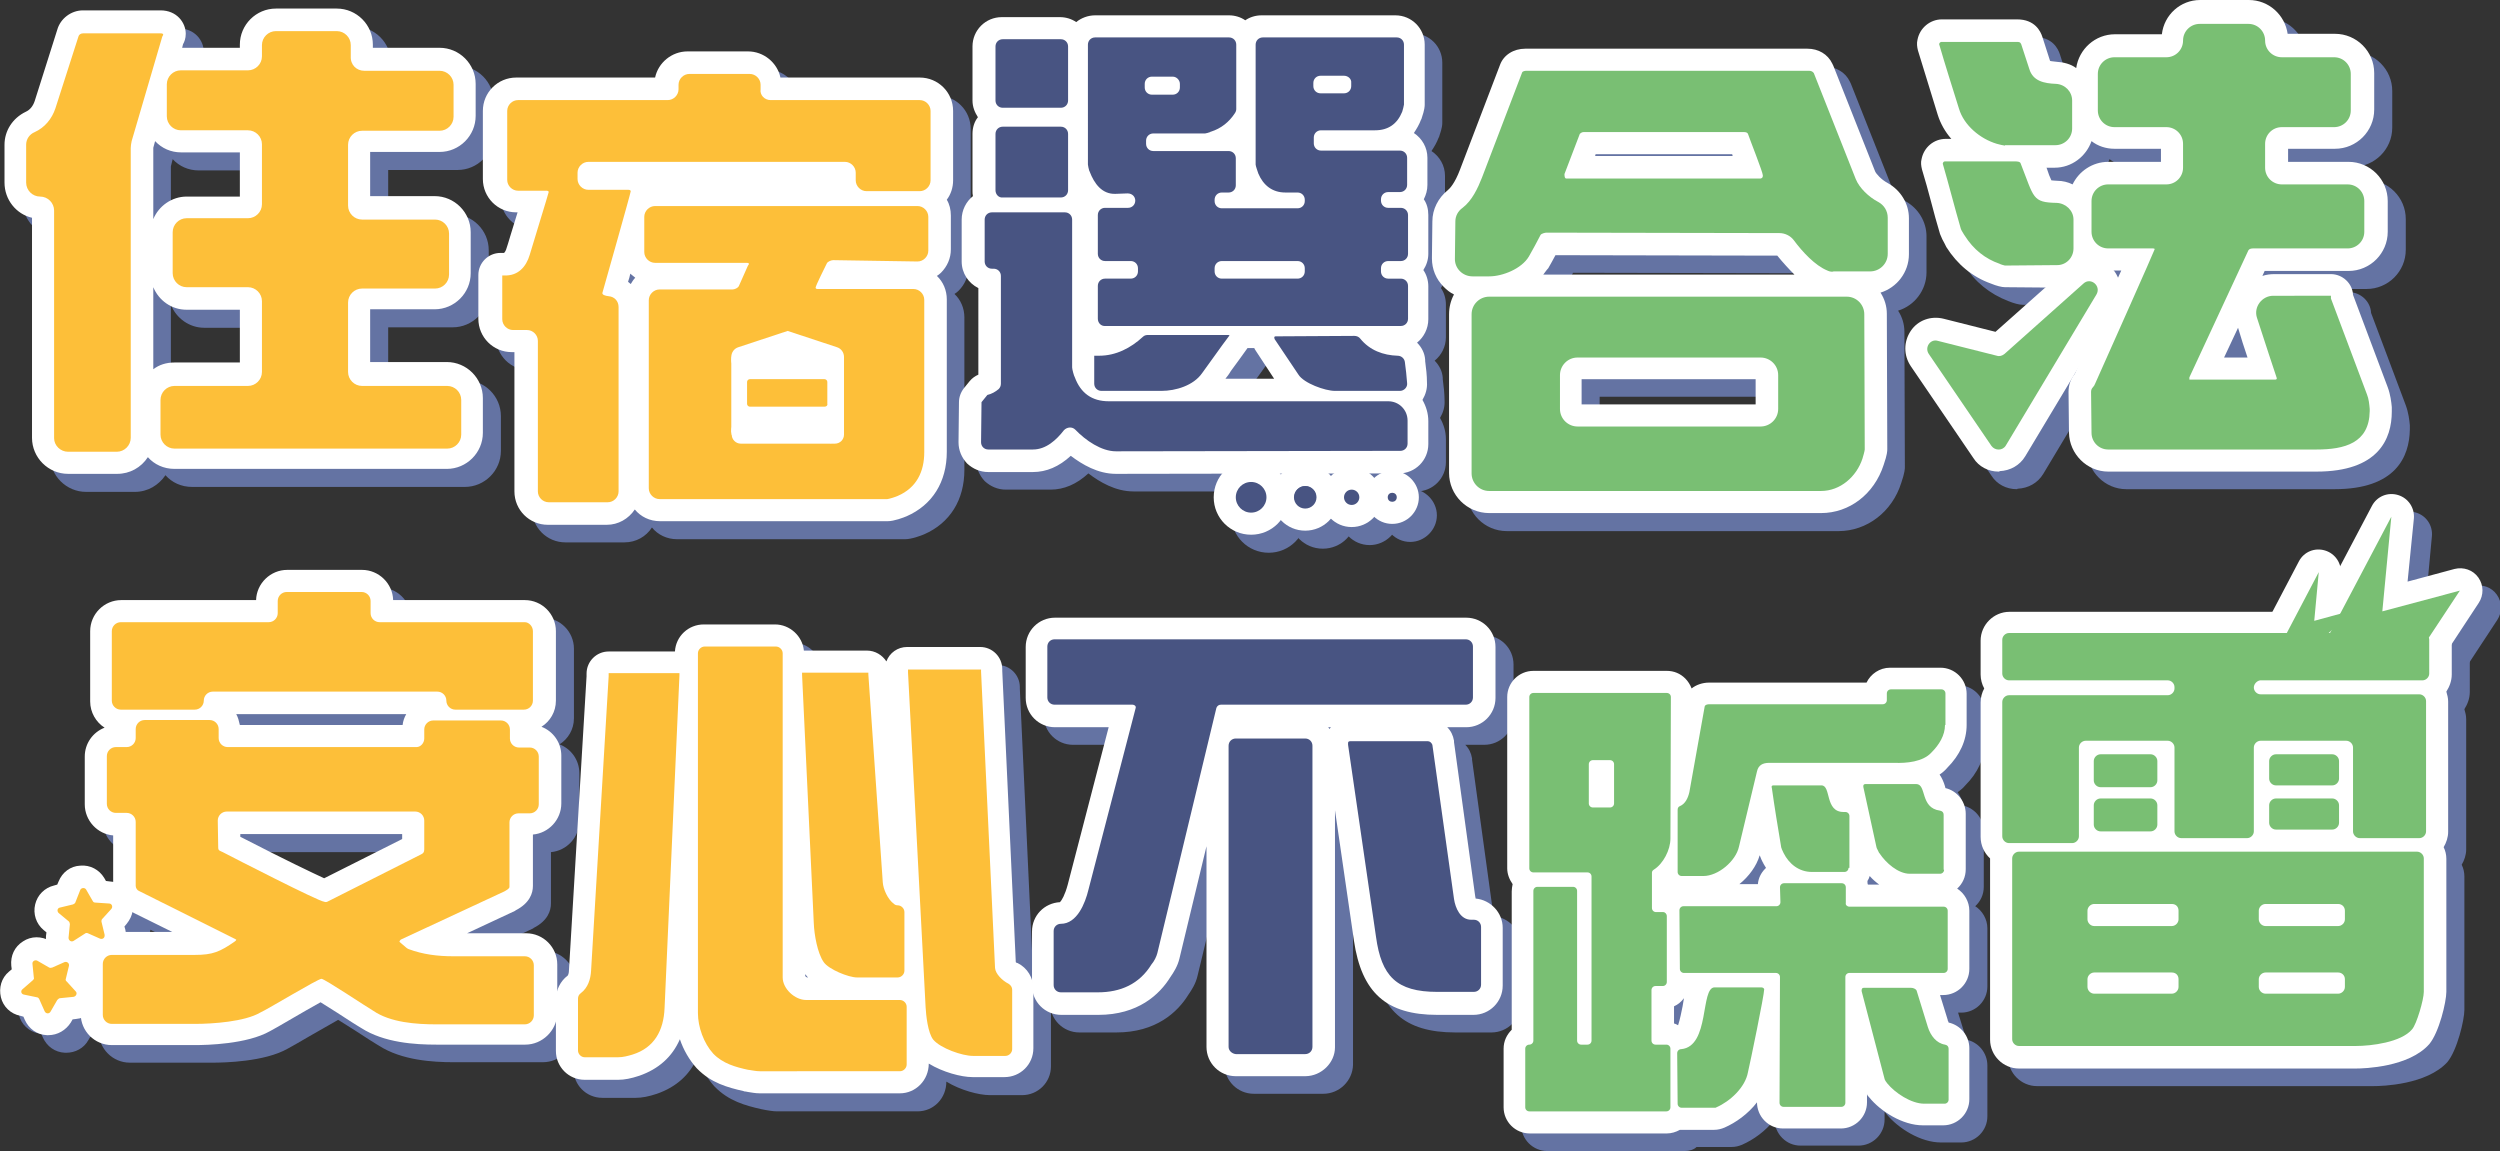 <?xml version="1.0" encoding="utf-8"?>
<!-- Generator: Adobe Illustrator 25.4.1, SVG Export Plug-In . SVG Version: 6.00 Build 0)  -->
<svg version="1.1" id="圖層_1" xmlns="http://www.w3.org/2000/svg" xmlns:xlink="http://www.w3.org/1999/xlink" x="0px" y="0px"
	 width="554.5px" height="255.3px" viewBox="0 0 554.5 255.3" style="enable-background:new 0 0 554.5 255.3;" xml:space="preserve"
	>
<rect x="0" y="0" width="554.5" height="255.3" fill="#333333" stroke="none"/>
<style type="text/css">
	.st0{fill:#6473A3;}
	.st1{fill:#FFFFFF;}
	.st2{fill:#FDBF39;}
	.st3{fill:#485482;}
	.st4{fill:#79BF73;}
</style>
<g>
	<g>
		<g>
			<path class="st0" d="M29.9,109.1H19.1c-4.4,0-8-3.6-8-8V52.3c-3.5-0.8-6.1-4-6.1-7.8v-8.4c0-3.1,1.8-5.9,4.7-7.3
				c0.9-0.4,1.6-1.2,2-2.4l5-15.8c0.7-2.5,3.1-4.3,5.7-4.3h17.2c3.6,0,5.6,2.7,5.6,5.2c0,1-0.3,1.8-0.6,2.3l-0.2,0.8h12.8v-0.7
				c0-4.4,3.6-8,8-8h13.5c4.4,0,8,3.6,8,8v0.7h14.8c4.4,0,8,3.6,8,8v7.1c0,4.4-3.6,8-8,8H86.1v9.8h14.3c4.4,0,8,3.6,8,8v9.1
				c0,4.4-3.6,8-8,8H86.1v11.7h17c4.4,0,8,3.6,8,8v7.7c0,4.4-3.6,8-8,8H42.6c-2.4,0-4.5-1-5.9-2.6C35.2,107.6,32.8,109.1,29.9,109.1
				z M20.9,99.2h7.1V36.8c0-0.9,0.2-1.8,0.3-2.4c0-0.1,0.1-0.3,0.1-0.4l5.1-17.7h-8.4L21,29.5c0,0,0,0.1,0,0.1
				c-1.2,3.4-3.3,6-6.2,7.6v5.6c3.5,0.8,6.1,4,6.1,7.8V99.2z M44.5,98.2h56.8v-4h-17c-4.4,0-8-3.6-8-8V70.8c0-4.4,3.6-8,8-8h14.3
				v-5.3H84.2c-4.4,0-8-3.6-8-8V35.9c0-4.4,3.6-8,8-8h15.3v-3.3H84.7c-4.4,0-8-3.6-8-8V16H67v0.7c0,4.4-3.6,8-8,8H46v3.3h13
				c4.4,0,8,3.6,8,8v13.5c0,4.4-3.6,8-8,8H47.2v5.3H59c4.4,0,8,3.6,8,8v15.4c0,4.4-3.6,8-8,8H44.5V98.2z M37.9,67.6v18.2
				c1.3-1,2.9-1.5,4.7-1.5h14.5V72.7H45.3C42,72.7,39.1,70.6,37.9,67.6z M37.9,36.9v15.7c1.2-2.9,4.1-5,7.4-5h11.8v-9.8h-13
				c-2.3,0-4.3-0.9-5.8-2.5L38,36.5C38,36.6,37.9,36.8,37.9,36.9z M101.4,24.6L101.4,24.6L101.4,24.6z M26.2,13.3
				C26.2,13.3,26.2,13.3,26.2,13.3C26.2,13.3,26.2,13.3,26.2,13.3z"/>
		</g>
	</g>
	<g>
		<g>
			<path class="st0" d="M251.4,109C251.4,109,251.4,109,251.4,109c-4,0-7.5-2.1-10-4c-2.6,2.4-5.4,3.6-8.4,3.6h-9.9
				c-1.8,0-3.4-0.7-4.7-1.9c-1.2-1.3-1.9-2.9-1.9-4.7l0.1-8.9c0-1.1,0.4-2.2,1.1-3.1l1.3-1.6c0.5-0.6,1.2-1.1,1.9-1.4V67.8
				c-2.2-1.1-3.7-3.3-3.7-5.9v-9.3c0-2.1,1-4,2.5-5.2c-0.1-0.4-0.1-0.8-0.1-1.2V33.7c0-1.4,0.4-2.7,1.2-3.7
				c-0.7-1.1-1.2-2.3-1.2-3.7v-12c0-3.6,2.9-6.5,6.5-6.5h12.9c1.3,0,2.6,0.4,3.6,1.1c1.1-0.9,2.6-1.5,4.2-1.5h29.7
				c1.3,0,2.6,0.4,3.6,1.1c1-0.7,2.3-1.1,3.6-1.1h29.7c3.6,0,6.5,2.9,6.5,6.5v13.3c0,0.4,0,1.1-0.7,3.1c0,0.1,0,0.1-0.1,0.2
				c-0.4,1.1-1,2.1-1.6,3c1.8,1.2,3,3.2,3,5.5v6c0,1.2-0.3,2.2-0.8,3.2c0.7,1,1,2.2,1,3.5v8.6c0,1.3-0.4,2.5-1.1,3.6
				c0.7,1,1.1,2.3,1.1,3.6v7.3c0,2.1-1,4-2.5,5.2c1,1,1.7,2.3,1.8,3.8l0,0.3c0.2,1.5,0.4,3.2,0.4,4.7c0.1,1.4-0.3,2.7-1,3.9
				c0.8,1.4,1.3,3,1.3,4.7v5.1c0,3.6-2.9,6.5-6.5,6.5L251.4,109z M248.2,97.7c1.3,0.9,2.5,1.4,3.2,1.4l59.8-0.1v-1.2h-61.4
				C249.3,97.8,248.7,97.8,248.2,97.7z M226.5,98.7h6.5c0.7,0,1.8-0.9,3-2.4c1.1-1.4,2.7-2.3,4.4-2.5c-1.1-1.2-2-2.6-2.6-4.3
				c-0.6-1.3-1-3.1-1-4.1V55.9h-9.6v3.4c2.2,1.1,3.7,3.3,3.7,5.9v23.9c0,1.8-0.8,3.6-2.1,4.8c-0.7,0.6-1.4,1.2-2.2,1.6L226.5,98.7z
				 M275.8,88h10.8l-4-6.1c-0.1-0.2-0.3-0.4-0.4-0.7h-1.5c0,0,0,0,0,0c-1.3,1.8-2.5,3.5-3.7,5.1C276.5,86.9,276.1,87.4,275.8,88z
				 M222.1,86.7C222.1,86.7,222.1,86.7,222.1,86.7C222.1,86.7,222.1,86.7,222.1,86.7z M300,85.7h6c-1.3-0.7-2.3-1.5-3.2-2.4l-7.5,0
				l0.5,0.8C296.7,84.8,299.1,85.7,300,85.7z M300,85.7L300,85.7L300,85.7z M255.9,85.7h5.6c2.1,0,4.2-0.8,4.9-1.8
				c0,0,0-0.1,0.1-0.1c0.2-0.2,0.3-0.5,0.5-0.7h-7.3C258.6,84.2,257.3,85,255.9,85.7z M287,83.5L287,83.5
				C287,83.5,287,83.5,287,83.5z M252.4,71.4h58.9v-0.7c-3.4-0.3-6-3.1-6-6.5v-0.7c0-3.4,2.7-6.3,6-6.5v-2c-3.4-0.3-6-3.1-6-6.5
				v-0.3c0-2.6,1.5-4.8,3.6-5.9h-12c-3.6,0-6.5-2.9-6.5-6.5v-1.3c0-2.4,1.3-4.6,3.3-5.7c-2-1.1-3.3-3.3-3.3-5.7v-0.7
				c0-2.1,1-4,2.6-5.2h-5.6v22.5c0.1,0.2,0.2,0.5,0.2,0.6c0,0.1,0,0.1,0.1,0.2c0.5,1.1,1,1.1,1.4,1.1h2.7c3.6,0,6.5,2.9,6.5,6.5v0.3
				c0,3.6-2.9,6.5-6.5,6.5h-16.8c-3.6,0-6.5-2.9-6.5-6.5v-0.3c0-2.6,1.5-4.8,3.6-5.9h-12c-3.6,0-6.5-2.9-6.5-6.5v-0.7
				c0-2.4,1.3-4.6,3.3-5.7c-2.3-1-3.9-3.3-3.9-6v-0.8c0-2.3,1.2-4.3,2.9-5.4h-5.5v22.7c0,0.1,0,0.2,0.1,0.2c0,0.1,0.1,0.2,0.1,0.3
				c0.4,1,0.7,1.4,0.9,1.5l2.6-0.1c1.7,0,3.5,0.6,4.7,1.9c1.3,1.2,2,2.9,2,4.7c0,3.6-2.9,6.5-6.5,6.5h-1.8v2h2.4
				c3.6,0,6.5,2.9,6.5,6.5v0.7c0,3.6-2.9,6.5-6.5,6.5h-2.4V71.4z M229.7,42.9h6.3V37h-6.3V42.9z M250.4,40.2
				C250.4,40.2,250.4,40.2,250.4,40.2C250.4,40.2,250.4,40.2,250.4,40.2z M268.1,28.5h2.7c0.2-0.1,0.4-0.1,0.6-0.2
				c0.8-0.3,1.5-0.7,2-1.4v-9.8h-5.7c1.8,1.2,2.9,3.2,2.9,5.4v0.8C270.6,25.4,269.7,27.3,268.1,28.5z M306.5,27.9h2.4
				c0.9,0,1.1-0.1,1.4-0.8c0-0.1,0.1-0.3,0.1-0.5v-9.4H306c1.6,1.2,2.6,3.1,2.6,5.2v0.7C308.6,25,307.8,26.7,306.5,27.9z
				 M264.1,25.9L264.1,25.9L264.1,25.9z M302.1,25.7L302.1,25.7L302.1,25.7z M260.8,23c0.1,0.8,0.5,1.5,1,2c0.5-0.5,0.9-1.2,1-2
				c-0.1-0.8-0.5-1.5-1-2C261.2,21.5,260.9,22.2,260.8,23z M298.8,22.7c0.1,0.6,0.3,1.2,0.7,1.7c0.4-0.5,0.6-1.1,0.7-1.7
				c-0.1-0.6-0.3-1.2-0.7-1.7C299.1,21.5,298.9,22.1,298.8,22.7z M229.7,22.9h6.3v-5.3h-6.3V22.9z M291.7,70.7h-16.8
				c-3.6,0-6.5-2.9-6.5-6.5v-0.7c0-3.6,2.9-6.5,6.5-6.5h16.8c3.6,0,6.5,2.9,6.5,6.5v0.7C298.3,67.7,295.4,70.7,291.7,70.7z
				 M291.7,66.8L291.7,66.8L291.7,66.8z"/>
		</g>
	</g>
	<g>
		<g>
			<path class="st0" d="M407.8,117.8h-73.6c-4.9,0-8.9-4-8.9-8.9V73.7c0-1.6,0.4-3.1,1.1-4.4c-0.9-0.4-1.6-1-2.3-1.7
				c-1.7-1.7-2.6-3.9-2.6-6.3l0.1-8.2c0-2.7,1.3-5.2,3.4-6.9c0.5-0.4,1.6-1.6,2.7-4.5l8.9-23.3c0.8-2.2,3-3.6,5.6-3.6h62.6
				c2.4,0,4.5,1.2,5.5,3.3c0.1,0.1,0.1,0.3,0.2,0.4l9.3,23.5c0.2,0.5,1.3,1.8,2.8,2.6c2.9,1.6,4.7,4.6,4.7,7.8v8
				c0,4-2.7,7.4-6.3,8.5c0.9,1.4,1.4,3,1.4,4.7l0.1,30c0,0.3,0,1.2-0.8,3.5C419.7,113.5,414.1,117.8,407.8,117.8z M335.3,107.9h72.6
				c2.3,0,3.9-1.9,4.5-3.7c0,0,0-0.1,0-0.1c0.1-0.2,0.2-0.6,0.3-0.9l-0.1-28.5h-77.3V107.9z M412.7,102.9
				C412.7,102.9,412.7,102.9,412.7,102.9C412.7,102.9,412.7,102.9,412.7,102.9z M413.5,74.7L413.5,74.7L413.5,74.7z M346.2,64.8
				h55.7c-1.2-1.2-2.5-2.6-3.8-4.2l-49.2-0.1c-0.5,0.9-1,1.9-1.6,2.9C346.9,63.9,346.6,64.4,346.2,64.8z M331.5,60.4h2.7
				c1.7,0,4-1.1,4.5-2c0,0,0,0,0-0.1c0.9-1.5,1.7-3,2.5-4.5c0.1-0.1,0.2-0.3,0.3-0.4c1.4-2.1,4.1-2.7,5.4-2.7l51.7,0.1
				c2.7,0,5.3,1.2,6.9,3.4c3.1,3.9,4.9,5,5.6,5.3c0,0,0.1,0,0.1,0h6.3V53c-3.2-1.8-5.7-4.6-6.8-7.4l-8.3-21h-57.5L337,45.2
				c-1.4,3.8-3.2,6.6-5.5,8.5L331.5,60.4z M346,21.7C346,21.7,346,21.7,346,21.7C346,21.7,346,21.7,346,21.7z M346,21.7
				C346,21.7,346,21.7,346,21.7C346,21.7,346,21.7,346,21.7z M394.4,103.5h-40.6c-4.9,0-8.9-4-8.9-8.9v-7.5c0-4.9,4-8.9,8.9-8.9
				h40.6c4.9,0,8.9,4,8.9,8.9v7.5C403.3,99.5,399.3,103.5,394.4,103.5z M354.8,93.6h38.6v-5.6h-38.6V93.6z M394.4,48.4h-43.1
				c-2.2,0-5.4-1.6-5.4-5.9c0-0.6,0.1-1.2,0.3-1.8l3.4-8.9c0.2-0.7,0.6-1.2,1.1-1.7c1.2-1.2,2.7-1.9,4.3-1.9h35.7
				c2.5,0,4.7,1.4,5.5,3.7c0.1,0.2,0.3,0.7,0.5,1.3c2.9,7.7,3.1,8.4,3.1,9.5C399.9,46,397.5,48.4,394.4,48.4z M390.1,43.7
				L390.1,43.7L390.1,43.7z M357.7,38.5h30.5c0-0.1-0.1-0.3-0.1-0.4h-30.3L357.7,38.5z M387,35.2C387,35.2,387,35.2,387,35.2
				C387,35.2,387,35.2,387,35.2z"/>
		</g>
	</g>
	<g>
		<g>
			<path class="st0" d="M517.8,108.5h-46.2c-4.7,0-8.6-3.9-8.7-8.6l-0.1-9.1c0-1.5,0.5-2.9,1.4-4c0.8-1.8,2.7-6,4.7-10.6
				c1.7-3.9,3.8-8.6,5.5-12.3h-2.8c-1.3,0-2.6-0.3-3.8-0.9c-0.4,0.8-1,1.6-1.6,2.2c-1.7,1.6-3.8,2.5-6.2,2.5l-11.4-0.1
				c-0.7,0-1.9-0.3-3.1-0.8c-4.2-1.6-7.5-4.3-9.9-8.1c-0.1-0.2-0.2-0.4-0.3-0.6l-0.1-0.2c-0.3-0.5-0.7-1.3-1-2.1
				c-0.7-2.4-1.4-4.8-2-7.2c-0.6-2.4-1.3-4.8-2-7.1c-0.2-0.8-0.3-1.6-0.1-2.3c0.5-2.6,2.7-4.5,5.4-4.5h1.2c-1.4-1.6-2.4-3.4-3-5.3
				l-4.4-14.3c-0.2-0.8-0.3-1.6-0.1-2.4c0.5-2.6,2.8-4.5,5.4-4.5h16.7c3.9,0,5.2,2.6,5.6,3.9v0l1.7,5.3c0.2,0.1,0.7,0.1,1.4,0.2
				c1.6,0.1,3.2,0.5,4.4,1.4c0.6-4.2,4.2-7.5,8.6-7.5h10.4c0.6-4.2,4.2-7.5,8.6-7.5h10.8c4.4,0,8,3.3,8.6,7.5h10.5
				c4.8,0,8.7,3.9,8.7,8.7v8.1c0,4.8-3.9,8.7-8.7,8.7h-10.4v2.9h13.4c4.8,0,8.7,3.9,8.7,8.7v6.8c0,4.8-3.9,8.7-8.7,8.7h-18.6
				l-0.5,1.1c0.9-0.3,1.8-0.4,2.7-0.4h12.5c2.6,0,4.8,2.1,4.9,4.6l7.7,20.5c0.6,1.6,0.8,3.3,0.9,4.4c0,0.4,0,0.7,0,1
				C534.4,101.3,531.4,108.5,517.8,108.5z M472.7,98.7h45.1c6.7,0,6.9-1.7,6.9-3.5c-0.1-0.5-0.1-1.4-0.3-1.8c0,0,0-0.1,0-0.1
				l-7.1-18.8H510c1.3,4.1,2.9,9,3.6,11l0.3,0.8c0.2,0.5,0.3,1,0.3,1.6c0,2.5-1.9,5.2-5.5,5.2h-18.9c-2.7,0-4.9-2.2-4.9-4.9v-0.5
				c0-0.7,0.2-1.4,0.5-2.1l13-28.1c0.9-2.1,3-3.4,5.5-3.4h19.8v-4.4h-13.4c-4.8,0-8.7-3.9-8.7-8.7v-5.3c0-4.8,3.9-8.7,8.7-8.7h10.4
				v-5.8h-10.4c-4.4,0-8-3.3-8.6-7.5h-8.6c-0.6,4.2-4.2,7.5-8.6,7.5h-10.3v5.8h10.3c4.8,0,8.7,3.9,8.7,8.7V41c0,4.8-3.9,8.7-8.7,8.7
				h-11.7v4.4h8.7c3.5,0,5.4,2.7,5.4,5.1c0,1.1,0,1.1-3.2,8.3c-1.6,3.7-3.7,8.4-5.7,12.7c-2.1,4.8-4.1,9.1-4.8,10.8
				c-0.1,0.3-0.3,0.6-0.5,0.9L472.7,98.7z M489.8,87.7L489.8,87.7L489.8,87.7z M464.6,86.5C464.6,86.5,464.6,86.5,464.6,86.5
				C464.6,86.5,464.6,86.5,464.6,86.5z M497.3,83.3h5.2c-0.7-2.1-1.5-4.5-2.1-6.6L497.3,83.3z M507.6,61C507.6,61,507.6,61,507.6,61
				C507.6,61,507.6,61,507.6,61z M507.6,61C507.6,61,507.6,61,507.6,61C507.6,61,507.6,61,507.6,61z M450.9,58.9
				C450.9,58.9,450.9,58.9,450.9,58.9C450.9,58.9,450.9,58.9,450.9,58.9z M450.9,58.9C450.9,58.9,450.9,58.9,450.9,58.9
				C450.9,58.9,450.9,58.9,450.9,58.9z M450.9,58.9C450.9,58.9,450.9,58.9,450.9,58.9C450.9,58.9,450.9,58.9,450.9,58.9z M460.1,58
				L460.1,58L460.1,58z M449.5,57.9l9.4,0.1v-4.1c-6.6-0.5-8.1-3.5-10.2-9c0-0.1-0.1-0.1-0.1-0.2h-7.4c0.1,0.5,0.3,1,0.4,1.5
				c0.6,2.3,1.3,4.6,1.9,6.9c0,0.1,0.1,0.1,0.1,0.2c0.1,0.1,0.1,0.3,0.2,0.4l0,0.1c1.3,2,3,3.4,5.2,4.1
				C449.2,57.8,449.3,57.9,449.5,57.9z M443.7,53.4C443.7,53.4,443.7,53.4,443.7,53.4C443.7,53.4,443.7,53.4,443.7,53.4z M459,44
				c0.3,0,0.7,0.1,1.3,0.1c1.2,0,2.4,0.3,3.4,0.8c1.4-2.9,4.4-5,7.9-5h11.7v-2.9H473c-1.9,0-3.7-0.6-5.1-1.7
				c-1.2,3.4-4.4,5.9-8.2,5.9h-1.8c0,0.1,0.1,0.1,0.1,0.2C458.3,42.3,458.7,43.4,459,44z M449.3,31.4L449.3,31.4L449.3,31.4z
				 M449.1,31.3h9.4v-3.9c-6-0.6-8.4-3.9-9.3-6.7l-0.8-2.6h-7.9l2.6,8.4c0.6,1.9,2.8,3.9,5.1,4.5c0.1,0,0.1,0,0.2,0
				C448.5,31.2,448.8,31.2,449.1,31.3z M447.3,14.7C447.3,14.7,447.3,14.7,447.3,14.7C447.3,14.7,447.3,14.7,447.3,14.7z"/>
		</g>
	</g>
	<g>
		<g>
			<path class="st0" d="M120.4,235.6h-19.7c-4.7,0-11.6-0.4-16.7-3.7c-0.4-0.2-1.1-0.7-2.1-1.3c-1.5-1-4.8-3.1-6.9-4.4
				c-1.8,1-4.5,2.6-6.3,3.6c-2.6,1.5-4.1,2.4-4.9,2.8c-5.1,2.9-14,3.1-16.7,3.1H28.8c-3.8,0-6.9-3.1-6.9-6.9v-11.3
				c0-3.8,3.1-6.9,6.9-6.9h13.4l-9.5-4.7c-2.1-0.9-3.6-3.2-3.6-5.5V189c-3.5-0.3-6.3-3.3-6.3-6.9v-10.6c0-2.9,1.8-5.4,4.4-6.4
				c-1.9-1.2-3.2-3.4-3.2-5.8v-15.4c0-3.8,3.1-6.9,6.9-6.9h29.9c0.1-3.7,3.2-6.7,6.9-6.7h16.6c3.7,0,6.8,3,6.9,6.7h29.2
				c3.8,0,6.9,3.1,6.9,6.9v15.4c0,2.5-1.3,4.6-3.2,5.8c2.6,1,4.4,3.5,4.4,6.4v10.6c0,3.6-2.8,6.6-6.3,6.9v11.4
				c0,1.6-0.7,3.8-3.8,5.4c0,0-0.1,0-0.1,0.1l-10.7,5h13.1c3.8,0,6.9,3.1,6.9,6.9v11.1C127.3,232.5,124.2,235.6,120.4,235.6z
				 M75.2,215.7c1.8,0,2.4,0.2,12.1,6.5c0.9,0.6,1.7,1.1,2,1.3c0.1,0,0.1,0.1,0.2,0.1c2.1,1.4,5.9,2.1,11.3,2.1h16.7v-5.1h-12.9
				c-4.4,0-8.2-0.6-11.6-1.9c-0.8-0.3-1.5-0.7-2.2-1.3l-1.4-1.2c-1.1-0.9-1.7-2.3-1.7-3.7c0-1,0.3-2.6,1.8-4c0.4-0.4,0.9-0.7,1.4-1
				l21.2-9.8v-11.6c0-3.6,2.8-6.6,6.3-6.9v-4.6c-3.2-0.3-5.8-2.7-6.3-5.9h-9.2c-0.5,3.3-3.4,5.9-6.8,5.9H54.2
				c-3.5,0-6.3-2.6-6.8-5.9h-8.5c-0.4,3.2-3.1,5.6-6.3,5.9v4.6c3.5,0.3,6.3,3.3,6.3,6.9v11.8l19.7,9.8c1.7,0.8,2.7,2.5,2.7,4.4
				c0,0.9-0.3,2.7-2,4.1c-0.2,0.1-0.3,0.3-0.5,0.4c-4,2.7-6.5,3.8-11.6,3.8H31.7v5.3h15.4c5,0,10.1-0.8,11.8-1.8
				c0.1-0.1,0.3-0.2,0.4-0.2c0.5-0.2,2.7-1.5,4.4-2.5C72.6,216.1,73.5,215.7,75.2,215.7z M59.5,216c0,0-0.1,0.1-0.1,0.1
				C59.5,216.1,59.5,216.1,59.5,216z M36.3,196.7L36.3,196.7L36.3,196.7z M36.3,196.7C36.3,196.7,36.3,196.7,36.3,196.7
				C36.3,196.7,36.3,196.7,36.3,196.7z M36.3,196.7C36.3,196.7,36.3,196.7,36.3,196.7C36.3,196.7,36.3,196.7,36.3,196.7z
				 M36.3,196.7C36.3,196.7,36.3,196.7,36.3,196.7C36.3,196.7,36.3,196.7,36.3,196.7z M36.3,196.7C36.3,196.7,36.3,196.7,36.3,196.7
				C36.3,196.7,36.3,196.7,36.3,196.7z M36.3,196.7C36.3,196.7,36.3,196.7,36.3,196.7C36.3,196.7,36.3,196.7,36.3,196.7z
				 M36.3,196.7C36.3,196.7,36.3,196.7,36.3,196.7C36.3,196.7,36.3,196.7,36.3,196.7z M36.3,196.7C36.3,196.7,36.3,196.7,36.3,196.7
				C36.3,196.7,36.3,196.7,36.3,196.7z M57.1,164.7h36.1c0.1-0.9,0.4-1.7,0.8-2.4H56.3C56.7,163.1,57,163.9,57.1,164.7z
				 M107.3,156.4h9.9v-9.5H88c-3.7,0-6.8-3-6.9-6.7H70.5c-0.1,3.7-3.2,6.7-6.9,6.7H33.7v9.5h11.2c1.1-2.3,3.5-3.9,6.2-3.9h49.9
				C103.8,152.5,106.2,154.1,107.3,156.4z M75.8,209c-1.6,0-2.1,0-22.4-10.4c-0.9-0.5-1.6-0.8-2-1c-3.5-1.3-3.9-4.2-3.9-5.4l-0.1-6
				c0-1.9,0.7-3.6,2-4.9c1.3-1.3,3-2,4.9-2h41.9c3.8,0,6.9,3.1,6.9,6.9v6.4c0,1.4-0.4,4-3.5,5.5l-20.8,10.5c0,0,0,0,0,0
				C77.5,209,76.3,209,75.8,209z M76.5,204L76.5,204L76.5,204z M57.3,189.6c0.2,0.1,0.4,0.2,0.6,0.3c9.3,4.8,15.4,7.7,18,8.9
				l17.3-8.7v-1.1H57.2L57.3,189.6z M57.3,192.1C57.3,192.1,57.3,192.2,57.3,192.1C57.3,192.2,57.3,192.1,57.3,192.1z"/>
		</g>
	</g>
	<g>
		<g>
			<path class="st0" d="M203.5,246.5h-31.1c-1,0-1.9-0.2-2.6-0.3c-0.2,0-0.3-0.1-0.5-0.1c-0.2,0-0.3-0.1-0.5-0.1
				c-3.5-0.8-7.2-1.8-10.3-5c0,0-0.1-0.1-0.1-0.1c-1.6-1.8-2.9-4-3.7-6.4c-1.7,3.9-4.7,6.6-9,8.1c-1.8,0.6-3.3,0.9-4.7,0.9h-7.4
				c-3.6,0-6.4-2.9-6.4-6.4v-11.5c0-2,1-4,2.6-5.2c0.1-0.1,0.3-0.5,0.3-1.3c0,0,0,0,0,0l3.9-65.1v-0.6c0-2.7,2.2-4.9,4.9-4.9h14.7
				c0.2-3.4,3-6,6.4-6h15.8c3.3,0,6.1,2.6,6.4,5.8h14c1.8,0,3.4,1,4.3,2.4c0.7-1.9,2.5-3.2,4.6-3.2h16.2c2.7,0,4.9,2.2,4.9,4.9v0.4
				l3,64.6c0.1,0.1,0.2,0.2,0.4,0.2c2.2,1.1,3.5,3.3,3.5,5.7v13.2c0,3.6-2.9,6.4-6.4,6.4h-7.1c-2.5,0-6.6-1.1-9.7-3
				C209.9,243.6,207.1,246.5,203.5,246.5z M170.9,236.4c0.2,0,0.4,0.1,0.6,0.1c0.3,0.1,0.7,0.1,0.9,0.1h27.7v-6h-17.3
				c-5.3,0-10.1-4.7-10.1-9.9v-68.5h-8.9v76.4c0,1.9,0.9,4.3,2.1,5.6C166.9,235.4,168.7,235.9,170.9,236.4z M171,236.4
				C171,236.4,171,236.4,171,236.4C171,236.4,171,236.4,171,236.4z M137.2,233.6h3.9c0.1,0,0.5,0,1.6-0.4c1.7-0.6,3.5-1.7,3.7-5.9
				c0,0,0,0,0,0l3.3-69.1h-5.9l-3.7,61.3c-0.2,2.9-1.2,5.5-2.9,7.4V233.6z M214.9,231.5c1,0.7,3.7,1.7,4.8,1.7h3.7v-7.9
				c-1.9-1.5-3.6-3.7-3.8-6.3c0,0,0-0.1,0-0.1l-2.9-61.5h-6.3l3.7,69.8C214.3,229.1,214.6,230.8,214.9,231.5z M182.9,220.7h0.2
				c-0.2-0.2-0.3-0.4-0.5-0.6c0,0,0-0.1-0.1-0.1v0.4C182.6,220.5,182.8,220.7,182.9,220.7z M203,215.9L203,215.9L203,215.9z
				 M194.1,215.8l5.4,0.1v-7.1c-0.1,0-0.1-0.1-0.2-0.1c-3-2-4.5-5.9-4.7-8.6l-2.9-41.9H187l2.4,50.5c0.1,2.2,0.7,4.8,1.2,5.8
				C191.4,214.9,193.3,215.7,194.1,215.8z M194.1,215.8C194.1,215.8,194.1,215.8,194.1,215.8C194.1,215.8,194.1,215.8,194.1,215.8z
				 M190.8,214.6C190.8,214.6,190.8,214.6,190.8,214.6C190.8,214.6,190.8,214.6,190.8,214.6z"/>
		</g>
	</g>
	<g>
		<g>
			<path class="st0" d="M293.5,242.6h-15.4c-3.6,0-6.5-2.9-6.5-6.5v-44.5l-6,24.9c-0.4,1.7-1.3,3.1-2,4.1c-2.4,3.9-7.2,8.4-16,8.4
				h-8.2c-3.6,0-6.5-2.9-6.5-6.5v-12c0-3.5,2.7-6.3,6.2-6.5c0.4-0.4,1.1-1.6,1.7-3.8l9.1-35h-11.9c-3.6,0-6.5-2.9-6.5-6.5v-11.3
				c0-3.6,2.9-6.5,6.5-6.5h91.2c3.6,0,6.5,2.9,6.5,6.5v11.3c0,3.6-2.9,6.5-6.5,6.5h-4.2c0.8,0.8,1.3,1.8,1.5,3c0,0.1,0,0.2,0,0.3
				l4.7,34.2c0,0.2,0.1,0.3,0.1,0.5c3.3,0.3,6,3.1,6,6.5v12.8c0,3.6-2.9,6.5-6.5,6.5h-8c-11.3,0-16.8-4.9-18.5-16.5l-4.2-28.9v52.6
				C300,239.7,297.1,242.6,293.5,242.6z M281.4,232.8h8.7v-60.1h-8.7V232.8z M242.7,219.2h4.9c3.7,0,6.1-1.2,7.7-3.9
				c0.1-0.1,0.1-0.2,0.2-0.3c0.3-0.4,0.5-0.8,0.5-0.9l13.1-54.3c0.6-2.7,3-4.6,5.8-4.6h50.9v-4.6h-84.5v4.6h14
				c1.8,0,3.5,0.8,4.5,2.2c1,1.3,1.4,3,1,4.7l-10.5,40.5c-1.4,5.5-4.1,9.1-7.6,10.5V219.2z M308.5,173.2L314,211c1,6.7,2.4,8,8.7,8
				h4.7v-6.6c-3.1-1.1-5.3-4.1-6-8.3c0,0,0-0.1,0-0.1l-4.3-30.8H308.5z M298.6,165.2c0.1,0.1,0.2,0.3,0.3,0.4
				c0.1-0.2,0.2-0.3,0.3-0.4H298.6z M273.8,161L273.8,161L273.8,161z"/>
		</g>
	</g>
	<g>
		<g>
			<path class="st0" d="M373.6,255.3h-30.4c-3.2,0-5.8-2.6-5.8-5.8v-13c0-1.7,0.7-3.1,1.8-4.2v-30.7c0-0.5,0.1-1.1,0.2-1.6
				c-0.7-1-1.2-2.2-1.2-3.5v-38c0-3.2,2.6-5.8,5.8-5.8h29.6c1.6,0,3,0.6,4.1,1.7c0.6,0.6,1.1,1.4,1.4,2.2c1-0.8,2.4-1.3,3.9-1.3H418
				c0.9-1.9,2.9-3.3,5.2-3.3h11.2c3.2,0,5.8,2.6,5.8,5.8v6.9c0,3.4-1.5,6.7-4.3,9.5c-0.5,0.6-1.1,1.1-1.7,1.5
				c0.5,0.7,0.9,1.6,1.2,2.6c0,0.1,0.1,0.3,0.1,0.4c2.6,0.6,4.5,3,4.5,5.7v12.3c0,1.7-0.7,3.2-1.9,4.3c1.6,1,2.7,2.9,2.7,4.9v12.9
				c0,3.2-2.6,5.8-5.8,5.8h-0.7l1.7,5.5c0,0,0,0,0,0c0.1,0.2,0.2,0.4,0.2,0.5c2.7,0.6,4.6,3,4.6,5.7v11.3c0,3.2-2.6,5.8-5.8,5.8
				h-4.5c-4.5,0-9.4-3.1-12-6.2c-0.2-0.2-0.3-0.4-0.5-0.7v1.8c0,3.2-2.6,5.8-5.8,5.8h-12.8c-1.6,0-3-0.6-4.1-1.7
				c-1.1-1.1-1.7-2.6-1.7-4.1v0c-2,2.6-4.7,4.5-7.2,5.6c-0.7,0.3-1.5,0.5-2.3,0.5h-7.4c-0.1,0-0.3,0-0.4,0
				C375.7,255,374.7,255.3,373.6,255.3z M347.3,245.5h22.3v-5.1c-2.4-0.7-4.2-2.9-4.2-5.6v-11.2c0-2.3,1.4-4.4,3.4-5.3v-7.6
				c-2-0.9-3.4-2.9-3.4-5.3v-7.8c0-2,1-3.8,2.7-4.9c0.6-0.4,1.4-1.9,1.4-2.8l0.1-27.4h-21.5v29.9h8c3.2,0,5.8,2.6,5.8,5.8v36.4
				c0,3.2-2.6,5.8-5.8,5.8h-1.4c-2.9,0-5.3-2.1-5.8-4.9c-0.2,1.3-0.8,2.4-1.7,3.3V245.5z M380.9,244.7h2.4c1.7-1,3.2-2.6,3.5-3.9
				c0-0.1,0-0.2,0.1-0.3c0.4-1.4,1.7-8,2.6-12.7H387c-0.1,0.3-0.1,0.6-0.1,0.8c-0.6,3.5-1.6,9.3-6,11.8L380.9,244.7z M403.7,244.5
				h4.7v-23.8c0-3.2,2.6-5.8,5.8-5.8h16.9V210h-16.9c-3,0-5.5-2.3-5.8-5.3h-4.7c-0.1,1.3-0.7,2.5-1.6,3.4c-1.1,1.1-2.6,1.7-4.2,1.7
				h-16.4l0,4.9h16.4c1.6,0,3,0.6,4.1,1.7c1.1,1.1,1.7,2.6,1.7,4.1L403.7,244.5z M426.4,241.2c1.1,1.3,3.5,2.6,4.3,2.6h0.5v-4.6
				c-2-1.3-3.6-3.4-4.4-6.1l-1.6-5.3H423L426.4,241.2z M426.8,243.2C426.8,243.2,426.8,243.2,426.8,243.2
				C426.8,243.2,426.8,243.2,426.8,243.2z M426.8,243.2C426.8,243.2,426.8,243.2,426.8,243.2C426.8,243.2,426.8,243.2,426.8,243.2z
				 M426.8,243.2C426.8,243.2,426.8,243.2,426.8,243.2C426.8,243.2,426.8,243.2,426.8,243.2z M426,240.7c0.1,0.1,0.2,0.2,0.2,0.3
				c0,0,0,0,0,0C426.1,240.8,426,240.7,426,240.7z M343.2,240.5C343.2,240.5,343.2,240.5,343.2,240.5
				C343.2,240.5,343.2,240.5,343.2,240.5z M375.2,230.9c0.3,0.1,0.6,0.2,0.9,0.4c0.4-1.2,0.8-3.2,1-4.2c0.1-0.6,0.2-1.2,0.3-1.8
				c-0.6,0.8-1.3,1.4-2.2,1.8V230.9z M343.2,230.7C343.2,230.7,343.2,230.7,343.2,230.7C343.2,230.7,343.2,230.7,343.2,230.7z
				 M435.1,210L435.1,210L435.1,210z M418.2,200.2h2.5c-0.8-0.6-1.5-1.2-2.1-1.9c-0.1,0.4-0.3,0.8-0.5,1.1
				C418.1,199.6,418.2,199.9,418.2,200.2z M389.8,200.1h4.1c0.1-1.3,0.7-2.5,1.6-3.4c0.1-0.1,0.1-0.1,0.2-0.2
				c-0.2-0.3-0.4-0.7-0.6-1c0,0,0-0.1,0-0.1l-0.1-0.1c-0.2-0.4-0.5-1-0.7-1.6C393.5,196,391.9,198.3,389.8,200.1z M381,193.4h0.8
				c0.9,0,2.9-1.7,3.1-2.7l4-16.7c0.8-3.5,3.7-5.7,7.5-5.7h27.8c0.1,0,0.1,0,0.2,0c2.7,0.1,4.1-0.4,4.4-0.7c0.1-0.1,0.1-0.1,0.2-0.2
				c1-1,1.5-1.9,1.5-2.6v-2.9h-3.7c-0.9,1.9-2.9,3.3-5.2,3.3h-35.2l-2.7,15.5c0,0.1,0,0.1,0,0.2c-0.4,2-1.3,3.7-2.5,4.9V193.4z
				 M427.6,192.8L427.6,192.8L427.6,192.8z M427.6,192.8h2.6v-5.4c-2.1-1.3-3.2-3.2-3.8-4.7h-3.2l1.6,7.7c0,0.1,0.1,0.2,0.1,0.3
				C425.9,191.8,427.1,192.7,427.6,192.8z M403.8,190.9c0.3,0.6,1,1.6,2,1.6h3.2v-4.3c-1.1-0.6-2.1-1.4-2.8-2.5
				c-0.6-0.9-1-1.8-1.2-2.6h-2.5c0.4,2.5,0.8,5,1.2,7.5c0,0,0.1,0.1,0.1,0.1L403.8,190.9z M425.1,191.8
				C425.1,191.8,425.1,191.8,425.1,191.8C425.1,191.8,425.1,191.8,425.1,191.8z M425.1,191.8C425.1,191.8,425.1,191.8,425.1,191.8
				C425.1,191.8,425.1,191.8,425.1,191.8z M403.8,191.5C403.8,191.5,403.8,191.5,403.8,191.5C403.8,191.5,403.8,191.5,403.8,191.5z
				 M425.1,190.8L425.1,190.8C425.1,190.8,425.1,190.8,425.1,190.8z M424.9,190.5C424.9,190.5,424.9,190.5,424.9,190.5
				C424.9,190.5,424.9,190.5,424.9,190.5z M361.1,188h-3.8c-3.2,0-5.8-2.6-5.8-5.8v-8.7c0-3.2,2.6-5.8,5.8-5.8h3.8
				c3.2,0,5.8,2.6,5.8,5.8v8.7C366.9,185.3,364.3,188,361.1,188z"/>
		</g>
	</g>
	<g>
		<g>
			<path class="st0" d="M526.5,240.9h-74.7c-3.5,0-6.4-2.9-6.4-6.4v-40.1c0,0,0-0.1,0-0.1c-1.3-1.2-2.1-2.9-2.1-4.8v-29.8
				c0-1.1,0.3-2.2,0.8-3.1c-0.5-0.9-0.8-2-0.8-3.1V146c0-3.5,2.9-6.4,6.4-6.4h91.7c3.5,0,6.4,2.9,6.4,6.4v7.5c0,1.4-0.5,2.7-1.2,3.8
				c0.2,0.7,0.4,1.4,0.4,2.2v28.9c0,1.2-0.4,2.4-1,3.4c0.4,0.8,0.6,1.7,0.6,2.6v29.6c0,2.2-1.6,9-3.8,11.6
				C538.2,240.6,528.4,240.9,526.5,240.9z M455.2,231h71.2c3.7,0,7.6-1,8.6-1.9c0.6-1.1,1.5-4.3,1.6-5.3v-26.1h-81.4V231z
				 M535,229.3L535,229.3L535,229.3z M536.6,223.9C536.6,223.9,536.6,223.9,536.6,223.9L536.6,223.9z M453.1,186.1h7.1v-16.3
				c0-3.5,2.9-6.4,6.4-6.4h18.2c3.5,0,6.4,2.9,6.4,6.4v15.1h7.7v-15.1c0-3.5,2.9-6.4,6.4-6.4h19c3.5,0,6.4,2.9,6.4,6.4v15.1h6.3v-22
				h-31.7c-3.5,0-6.4-2.9-6.4-6.4s2.9-6.4,6.4-6.4h32.6v-0.6h-84.8v0.6h31.7c3.5,0,6.4,2.9,6.4,6.4v0.3c0,3.5-2.9,6.4-6.4,6.4h-31.7
				V186.1z M540.5,162.9L540.5,162.9L540.5,162.9z M522.5,229.2h-16.1c-3.5,0-6.4-2.9-6.4-6.4v-1.7c0-3.5,2.9-6.4,6.4-6.4h16.1
				c3.5,0,6.4,2.9,6.4,6.4v1.7C529,226.3,526.1,229.2,522.5,229.2z M522.5,224.5L522.5,224.5L522.5,224.5z M485.7,229.2h-17.2
				c-3.5,0-6.4-2.9-6.4-6.4v-1.7c0-3.5,2.9-6.4,6.4-6.4h17.2c3.5,0,6.4,2.9,6.4,6.4v1.7C492.1,226.3,489.2,229.2,485.7,229.2z
				 M485.7,224.5L485.7,224.5L485.7,224.5z M522.5,214.2h-16.1c-3.5,0-6.4-2.9-6.4-6.4v-1.9c0-3.5,2.9-6.4,6.4-6.4h16.1
				c3.5,0,6.4,2.9,6.4,6.4v1.9C529,211.3,526.1,214.2,522.5,214.2z M522.5,209.3L522.5,209.3L522.5,209.3z M485.7,214.2h-17.2
				c-3.5,0-6.4-2.9-6.4-6.4v-1.9c0-3.5,2.9-6.4,6.4-6.4h17.2c3.5,0,6.4,2.9,6.4,6.4v1.9C492.1,211.3,489.2,214.2,485.7,214.2z
				 M485.7,209.3L485.7,209.3L485.7,209.3z"/>
		</g>
	</g>
	<g>
		<g>
			<path class="st0" d="M138.5,120.3h-13.1c-4.1,0-7.4-3.3-7.4-7.4V82.1h-0.6c-4.1,0-7.4-3.3-7.4-7.4V65c0-2.7,2.2-4.9,4.9-4.9h0.5
				c0.1,0,0.1,0,0.2,0c0.1,0,0.1,0,0.1,0c0.1-0.1,0.4-0.4,0.6-1.2c0.1-0.2,0.4-1.2,0.8-2.6c0.4-1.3,1-3.3,1.6-5.3h-0.3
				c-4.1,0-7.4-3.3-7.4-7.4V28.6c0-4.1,3.3-7.4,7.4-7.4h30.8c0.7-3.3,3.7-5.8,7.2-5.8H170c3.5,0,6.5,2.5,7.2,5.8h30.7
				c4.1,0,7.4,3.3,7.4,7.4V44c0,1.6-0.5,3.1-1.4,4.3c0.6,1,0.9,2.2,0.9,3.5v7.5c0,2-0.8,3.8-2.2,5.2c-0.3,0.3-0.6,0.5-0.9,0.7
				c1.4,1.3,2.2,3.2,2.2,5.2v33.8c0,6.7-3.2,11.8-8.9,14.3l0,0c-0.7,0.3-2.8,1.1-4.3,1.1h-50.5c-2.3,0-4.3-1-5.6-2.6
				C143.3,119,141.1,120.3,138.5,120.3z M128,110.4h8.1V74.1c-2.8-1.1-3.6-3.5-3.6-5.1c0-0.5,0.1-0.9,0.2-1.4
				c0.4-1.5,3-10.5,4.7-16.6h-3c-1.7,0-3.3-0.6-4.6-1.6c-0.5,1.7-1.4,4.7-3,9.8c-0.4,1.3-0.7,2.3-0.8,2.5c-1.1,3.5-3.2,6-5.9,7.3
				v3.2h0.6c4.1,0,7.4,3.3,7.4,7.4V110.4z M199.9,109.9L199.9,109.9L199.9,109.9z M152.8,109.8h47.4c0.3-0.1,0.6-0.2,0.8-0.3
				c0.1,0,0.1-0.1,0.2-0.1c1.4-0.6,2.9-1.7,2.9-5.2V73h-18.8c-3,0-5.4-2.4-5.4-5.2c0-1.4,0.3-2.2,2.9-7.2l0.2-0.4
				c1.2-2.4,3.8-3.5,5.8-3.5c0,0,0,0,0,0l16.2,0.1v-2.5h-53.2v2.8h17.8c3.5,0,5.5,2.7,5.5,5.1c0,0.8-0.2,1.9-0.9,2.9l-1.8,4
				c-1.1,2.6-3.8,3.8-5.9,3.8h-13.7V109.8z M200.9,109.6C200.9,109.6,200.9,109.6,200.9,109.6C200.9,109.6,200.9,109.6,200.9,109.6z
				 M143.3,66.4c0.2,0.2,0.4,0.3,0.6,0.5c0.3-0.5,0.6-1,1-1.4c-0.4-0.3-0.7-0.6-1.1-0.9C143.6,65.2,143.4,65.8,143.3,66.4z
				 M116,60.1L116,60.1L116,60.1z M207.4,56.8L207.4,56.8L207.4,56.8z M121.1,41.2h3.7c0.8,0,1.5,0.1,2.2,0.4
				c0.4-3.7,3.5-6.6,7.3-6.6h56.9c3.8,0,6.9,2.9,7.3,6.5h6.9V31.1h-30.5c-3.5,0-6.5-2.5-7.2-5.8h-8.7c-0.7,3.3-3.7,5.8-7.2,5.8
				h-30.7V41.2z M207.9,31.1L207.9,31.1L207.9,31.1z M188.1,107.2h-19.5c-4.1,0-7.4-3.3-7.4-7.4v-0.3c0-4.1,3.3-7.4,7.4-7.4h19.8
				c2.5,0,4.8,1.3,6.2,3.4c1.3,2.1,1.6,4.6,0.6,6.8C193.8,105.4,191.2,107.2,188.1,107.2z M188.4,102L188.4,102L188.4,102z
				 M188.6,91.2h-20.1c-4.1,0-7.4-3.3-7.4-7.4c0-4.1,3.3-7.4,7.4-7.4h20.1c4.1,0,7.4,3.3,7.4,7.4C196,87.9,192.7,91.2,188.6,91.2z
				 M188.6,86.3L188.6,86.3L188.6,86.3z"/>
		</g>
	</g>
	<g>
		<g>
			<path class="st0" d="M189,107.2h-20.9c-3.8,0-6.9-3.1-6.9-6.9V83.1c0-3.1,2-5.9,5-6.9l10.9-3.6c1-0.3,2.1-0.3,3.1,0l10.9,3.6
				c3,1,5,3.8,5,6.9v17.2C196,104.1,192.8,107.2,189,107.2z M171,97.3h15.1V84.9l-7.5-2.5l-7.5,2.5V97.3z"/>
		</g>
	</g>
	<g>
		<g>
			<path class="st0" d="M186.9,99.1h-16.6c-3.1,0-5.6-2.5-5.6-5.6v-4.9c0-3.1,2.5-5.6,5.6-5.6h16.6c3.1,0,5.6,2.5,5.6,5.6v4.9
				C192.4,96.6,190,99.1,186.9,99.1z"/>
		</g>
	</g>
	<g>
		<g>
			<path class="st0" d="M281.4,122.6c-4.6,0-8.3-3.7-8.3-8.3s3.7-8.3,8.3-8.3c4.6,0,8.3,3.7,8.3,8.3S286,122.6,281.4,122.6z
				 M281.4,112.7c-0.8,0-1.5,0.7-1.5,1.5c0,0.8,0.7,1.5,1.5,1.5c0.8,0,1.5-0.7,1.5-1.5C282.9,113.4,282.3,112.7,281.4,112.7z"/>
		</g>
	</g>
	<g>
		<g>
			<path class="st0" d="M293.4,121.7c-4.1,0-7.4-3.3-7.4-7.4s3.3-7.4,7.4-7.4c4.1,0,7.4,3.3,7.4,7.4S297.5,121.7,293.4,121.7z
				 M293.4,111.8c-1.3,0-2.4,1.1-2.4,2.4c0,1.3,1.1,2.4,2.4,2.4s2.4-1.1,2.4-2.4C295.8,112.9,294.7,111.8,293.4,111.8z"/>
		</g>
	</g>
	<g>
		<g>
			<path class="st0" d="M303.8,120.9c-3.7,0-6.6-3-6.6-6.6c0-3.7,3-6.6,6.6-6.6c3.7,0,6.6,3,6.6,6.6
				C310.4,117.9,307.4,120.9,303.8,120.9z"/>
		</g>
	</g>
	<g>
		<g>
			<path class="st0" d="M312.8,120.2c-3.3,0-5.9-2.7-5.9-5.9s2.7-5.9,5.9-5.9s5.9,2.7,5.9,5.9S316,120.2,312.8,120.2z"/>
		</g>
	</g>
	<g>
		<g>
			<path class="st0" d="M538.1,157.3c-1.6,0-3.1-0.8-4-2.1l-2.4-3.4l-12.7,2.6c-1.9,0.4-3.8-0.3-4.9-1.9c-1.1-1.5-1.3-3.6-0.4-5.3
				l16.4-31.1c1.1-2.1,3.5-3.1,5.8-2.4c2.3,0.7,3.7,2.9,3.5,5.2l-1.3,13.9l10.4-2.8c2-0.5,4.1,0.2,5.3,1.9c1.2,1.7,1.2,3.9,0.1,5.6
				l-11.5,17.5C541.3,156.5,539.8,157.3,538.1,157.3C538.1,157.3,538.1,157.3,538.1,157.3z M537.6,143.2c0.1,0.1,0.1,0.2,0.2,0.3
				l0.1,0.2l0.4-0.6L537.6,143.2z M527.8,141.5l-0.6,1.2l1.2-0.2C528.1,142.1,528,141.8,527.8,141.5z"/>
		</g>
	</g>
	<g>
		<g>
			<path class="st0" d="M511.6,157.3c-1.2,0-2.5-0.5-3.5-1.4c-1.4-1.4-1.8-3.3-1.2-5.1c-0.4-0.3-0.8-0.6-1.1-1.1
				c-1.1-1.5-1.3-3.6-0.4-5.3l8.4-16c1.1-2.1,3.5-3.1,5.8-2.4c2.3,0.7,3.7,2.9,3.5,5.2l-0.4,3.7l2-0.5c2.2-0.6,4.5,0.4,5.6,2.4
				c1.1,2,0.7,4.5-1,6L515,156C514,156.9,512.8,157.3,511.6,157.3z"/>
		</g>
	</g>
	<g>
		<g>
			<path class="st0" d="M447.3,108.5c-2.3,0-4.4-1.1-5.6-3l-13.9-20.4c-1.6-2.4-1.6-5.4,0-7.8c1.6-2.4,4.5-3.4,7.3-2.7l11.5,2.9
				l16.3-14.5c2.5-2.3,6.3-2.3,8.9-0.2c2.6,2.2,3.3,5.9,1.5,8.8l-20.1,33.5c-1.2,2-3.3,3.2-5.7,3.3
				C447.4,108.5,447.4,108.5,447.3,108.5z M449.8,100L449.8,100L449.8,100z M440.4,86.2l6.8,9.9l7.5-12.4l-2.7,2.4
				c-1.7,1.5-4,2.1-6.2,1.5L440.4,86.2z M435.9,79.6L435.9,79.6L435.9,79.6C435.9,79.6,435.9,79.6,435.9,79.6z"/>
		</g>
	</g>
	<g>
		<g>
			<path class="st0" d="M19.9,217.7c-1,0-2-0.3-3-0.8c-1.8-1.1-2.9-3.2-2.7-5.3l0.1-0.8l-0.6-0.5c-1.7-1.4-2.4-3.6-1.9-5.7
				s2.1-3.7,4.2-4.2l0.7-0.2l0.3-0.7c0.8-2,2.6-3.4,4.8-3.5c2.2-0.2,4.2,0.9,5.3,2.7l0.4,0.7l0.8,0.1c2.2,0.1,4,1.5,4.8,3.5
				c0.8,2,0.4,4.2-1,5.9l-0.5,0.6l0.2,0.7c0.5,2.1-0.2,4.3-1.8,5.7c-1.6,1.4-3.9,1.7-5.9,0.9l-0.7-0.3l-0.6,0.4
				C22,217.4,20.9,217.7,19.9,217.7z M25.4,215.2L25.4,215.2C25.4,215.2,25.4,215.2,25.4,215.2z M22.4,212.5
				C22.4,212.5,22.4,212.5,22.4,212.5L22.4,212.5z M14.6,208.5C14.6,208.5,14.6,208.5,14.6,208.5L14.6,208.5z M28.1,207.6
				L28.1,207.6L28.1,207.6z M28.8,201.3L28.8,201.3C28.8,201.3,28.8,201.3,28.8,201.3z"/>
		</g>
	</g>
	<g>
		<g>
			<path class="st0" d="M14.7,233.5c-0.1,0-0.2,0-0.3,0c-2.2-0.1-4-1.4-4.9-3.4l-0.3-0.7l-0.7-0.2c-2.1-0.4-3.8-2-4.3-4.1
				c-0.5-2.1,0.1-4.3,1.8-5.7l0.6-0.5l-0.1-0.8C6.2,216,7.1,214,9,212.8c1.8-1.2,4.1-1.2,6-0.1l0.7,0.4l0.7-0.3
				c2-0.9,4.2-0.6,5.9,0.8c1.7,1.4,2.4,3.5,1.9,5.6l-0.2,0.7l0.5,0.6c1.5,1.6,1.9,3.8,1.1,5.9c-0.8,2-2.6,3.4-4.8,3.6L20,230
				l-0.4,0.7C18.6,232.5,16.7,233.5,14.7,233.5z M21.1,228.1L21.1,228.1C21.1,228.1,21.1,228.1,21.1,228.1z M6.7,221.1
				C6.7,221.1,6.7,221.2,6.7,221.1L6.7,221.1z"/>
		</g>
	</g>
	<g>
		<g>
			<path class="st0" d="M16,101.1V50.6c0-1.7-1.4-3.1-3.1-3.1h0c-1.7,0-3.1-1.4-3.1-3.1v-8.4c0-1.2,0.7-2.3,1.9-2.8
				c2.2-1,3.8-2.9,4.6-5.3l5.1-15.9c0.1-0.4,0.5-0.7,1-0.7h17.2c0.2,0,0.6,0,0.6,0.3c0,0.1-0.1,0.2-0.2,0.4l-6.8,23.2
				c-0.1,0.5-0.2,1.1-0.2,1.5v64.3c0,1.7-1.4,3.1-3.1,3.1H19.1C17.4,104.2,16,102.8,16,101.1z M84.7,19.7h16.7
				c1.7,0,3.1,1.4,3.1,3.1v7.1c0,1.7-1.4,3.1-3.1,3.1H84.2c-1.7,0-3.1,1.4-3.1,3.1v13.5c0,1.7,1.4,3.1,3.1,3.1h16.2
				c1.7,0,3.1,1.4,3.1,3.1v9.1c0,1.7-1.4,3.1-3.1,3.1H84.2c-1.7,0-3.1,1.4-3.1,3.1v15.4c0,1.7,1.4,3.1,3.1,3.1h18.9
				c1.7,0,3.1,1.4,3.1,3.1v7.7c0,1.7-1.4,3.1-3.1,3.1H42.6c-1.7,0-3.1-1.4-3.1-3.1v-7.7c0-1.7,1.4-3.1,3.1-3.1H59
				c1.7,0,3.1-1.4,3.1-3.1V70.8c0-1.7-1.4-3.1-3.1-3.1H45.3c-1.7,0-3.1-1.4-3.1-3.1v-9.1c0-1.7,1.4-3.1,3.1-3.1H59
				c1.7,0,3.1-1.4,3.1-3.1V35.9c0-1.7-1.4-3.1-3.1-3.1H44.1c-1.7,0-3.1-1.4-3.1-3.1v-7.1c0-1.7,1.4-3.1,3.1-3.1H59
				c1.7,0,3.1-1.4,3.1-3.1v-2.5c0-1.7,1.4-3.1,3.1-3.1h13.5c1.7,0,3.1,1.4,3.1,3.1v2.5C81.7,18.3,83,19.7,84.7,19.7z"/>
		</g>
	</g>
	<g>
		<g>
			<path class="st0" d="M251.4,104.1c-3.2,0-6.7-2.4-9-4.8c-0.7-0.7-1.8-0.6-2.5,0.1c-1.7,2.2-4,4.3-6.9,4.3h-9.9
				c-0.9,0-1.6-0.7-1.6-1.6l0.1-8.9c0.5-0.6,0.8-1,1.3-1.6c0.9-0.2,1.8-0.7,2.5-1.3c0.3-0.3,0.5-0.7,0.5-1.2l0-23.9
				c0-0.9-0.7-1.6-1.6-1.6h-0.5c-0.9,0-1.6-0.7-1.6-1.6v-9.3c0-0.9,0.7-1.6,1.6-1.6h16.2c0.9,0,1.6,0.7,1.6,1.6v32.8
				c0,0.4,0.4,1.9,0.6,2.2c1.3,3.5,3.8,5.3,7.5,5.3h62c2.4,0,4.3,1.9,4.3,4.3v5.1c0,0.9-0.7,1.6-1.6,1.6L251.4,104.1z M224.7,26.2
				v-12c0-0.9,0.7-1.6,1.6-1.6h12.9c0.9,0,1.6,0.7,1.6,1.6v12c0,0.9-0.7,1.6-1.6,1.6h-12.9C225.4,27.8,224.7,27.1,224.7,26.2z
				 M224.7,46.2V33.7c0-0.9,0.7-1.6,1.6-1.6h12.9c0.9,0,1.6,0.7,1.6,1.6v12.5c0,0.9-0.7,1.6-1.6,1.6h-12.9
				C225.4,47.8,224.7,47.1,224.7,46.2z M247.4,74.7v-7.3c0-0.9,0.7-1.6,1.6-1.6h5.7c0.9,0,1.6-0.7,1.6-1.6v-0.7
				c0-0.9-0.7-1.6-1.6-1.6H249c-0.9,0-1.6-0.7-1.6-1.6v-8.6c0-0.9,0.7-1.6,1.6-1.6h5.1c0.9,0,1.6-0.7,1.6-1.6v0
				c0-0.9-0.7-1.6-1.7-1.6l-2.7,0.1c-3,0.1-4.7-2.3-5.7-4.9c0-0.1-0.1-0.2-0.1-0.2c-0.1-0.3-0.3-1.2-0.3-1.4V13.8
				c0-0.9,0.7-1.6,1.6-1.6h29.7c0.9,0,1.6,0.7,1.6,1.6l0,14.3c0,0.3-0.1,0.6-0.3,0.9c-1.3,2-3.1,3.4-5.3,4.1c-0.1,0-0.1,0-0.2,0.1
				c-0.2,0.1-1,0.3-1.1,0.3H260c-0.9,0-1.6,0.7-1.6,1.6v0.7c0,0.9,0.7,1.6,1.6,1.6h16.7c0.9,0,1.6,0.7,1.6,1.6v6
				c0,0.9-0.7,1.6-1.6,1.6h-1.8c-0.9,0-1.6,0.7-1.6,1.6v0.3c0,0.9,0.7,1.6,1.6,1.6h16.8c0.9,0,1.6-0.7,1.6-1.6v-0.3
				c0-0.9-0.7-1.6-1.6-1.6H289c-2.9,0-4.9-1.6-6-4.2c-0.1-0.3-0.6-1.7-0.6-2V13.8c0-0.9,0.7-1.6,1.6-1.6h29.7c0.9,0,1.6,0.7,1.6,1.6
				v13.3c0,0.2-0.3,1.3-0.4,1.6c-1.1,2.7-3.1,4.1-6,4.1h-12c-0.9,0-1.6,0.7-1.6,1.6v1.3c0,0.9,0.7,1.6,1.6,1.6h17.5
				c0.9,0,1.6,0.7,1.6,1.6v6c0,0.9-0.7,1.6-1.6,1.6h-2.6c-0.9,0-1.6,0.7-1.6,1.6v0.3c0,0.9,0.7,1.6,1.6,1.6h2.8
				c0.9,0,1.6,0.7,1.6,1.6v8.6c0,0.9-0.7,1.6-1.6,1.6h-2.8c-0.9,0-1.6,0.7-1.6,1.6v0.7c0,0.9,0.7,1.6,1.6,1.6h2.8
				c0.9,0,1.6,0.7,1.6,1.6v7.3c0,0.9-0.7,1.6-1.6,1.6H249C248.1,76.3,247.4,75.6,247.4,74.7z M270.6,86.8c-1.9,2.7-5.8,3.9-9,3.9
				h-13.3c-0.9,0-1.6-0.7-1.6-1.6v-6.2h1.1c3.7,0,7-1.7,9.7-4.2c0.3-0.3,0.7-0.4,1.1-0.4h17.6c0.1,0,0.5,0,0.5,0.1
				C274.5,81.3,272.6,84,270.6,86.8z M264.1,21h-4.6c-0.9,0-1.6,0.7-1.6,1.6v0.8c0,0.9,0.7,1.6,1.6,1.6h4.6c0.9,0,1.6-0.7,1.6-1.6
				v-0.8C265.7,21.7,265,21,264.1,21z M291.7,61.8h-16.8c-0.9,0-1.6,0.7-1.6,1.6v0.7c0,0.9,0.7,1.6,1.6,1.6h16.8
				c0.9,0,1.6-0.7,1.6-1.6v-0.7C293.4,62.6,292.6,61.8,291.7,61.8z M300,90.7c-2.2,0-6.9-1.7-8.1-3.6l-5.3-7.9
				c-0.2-0.6,0.1-0.6,0.3-0.6l17.4-0.1c0.5,0,1,0.2,1.3,0.6c2.1,2.6,5.1,3.7,8.3,3.8c0.8,0,1.5,0.6,1.6,1.4c0.2,1.5,0.4,3.2,0.5,4.7
				c0.1,0.9-0.7,1.7-1.6,1.7L300,90.7z M302.1,20.8h-5.2c-0.9,0-1.6,0.7-1.6,1.6v0.7c0,0.9,0.7,1.6,1.6,1.6h5.2
				c0.9,0,1.6-0.7,1.6-1.6v-0.7C303.7,21.5,303,20.8,302.1,20.8z"/>
		</g>
	</g>
	<g>
		<g>
			<path class="st0" d="M409.2,63.9c-2.7-1.1-5.5-4.1-7.5-6.8c-0.7-0.9-1.9-1.5-3.1-1.5l-51.7-0.1c-0.3,0-1.1,0.2-1.3,0.5
				c-0.8,1.6-1.7,3.2-2.6,4.8c-1.6,2.7-5.8,4.4-8.8,4.4h-3.7c-2.2,0-4-1.8-3.9-4l0.1-8.2c0-1.2,0.6-2.3,1.6-3
				c2.1-1.6,3.4-4.4,4.3-6.7l8.9-23.3c0.1-0.3,0.6-0.4,1-0.4h62.6c0.4,0,0.8,0.1,1.1,0.5l9.3,23.5c0.8,2,2.9,4,5,5.1
				c1.3,0.7,2.1,2,2.1,3.5v8c0,2.2-1.8,3.9-3.9,3.9h-8.1C410.2,64.3,409.4,64,409.2,63.9z M413.5,69.7c2.2,0,3.9,1.8,3.9,3.9l0.1,30
				c0,0.3-0.4,1.7-0.5,2c-1.3,4-4.9,7.2-9.2,7.2h-73.6c-2.2,0-3.9-1.8-3.9-3.9V73.7c0-2.2,1.8-3.9,3.9-3.9H413.5z M398.3,94.6v-7.5
				c0-2.2-1.8-3.9-3.9-3.9h-40.6c-2.2,0-3.9,1.8-3.9,3.9v7.5c0,2.2,1.8,3.9,3.9,3.9h40.6C396.6,98.6,398.3,96.8,398.3,94.6z
				 M394.9,42.8c0-0.7-2.9-8-3.3-9.2c-0.1-0.3-0.5-0.4-0.8-0.4h-35.7c-0.3,0-0.6,0.2-0.8,0.4l-3.4,8.9c0,0.3,0,1,0.4,1h43.1
				C394.8,43.4,394.9,43.2,394.9,42.8z"/>
		</g>
	</g>
	<g>
		<g>
			<path class="st0" d="M448.6,36.2c-0.2,0-1.5-0.3-1.8-0.4c-3.7-1.1-7.3-4.1-8.4-7.8c-1.5-4.8-3-9.5-4.4-14.3
				c0.1-0.5,0.5-0.5,0.5-0.5h16.7c0.5,0,0.8,0,1,0.5l1.8,5.5c0.8,2.7,3.3,3.2,5.9,3.3c2,0.1,3.6,1.7,3.6,3.7v6.2
				c0,2.1-1.7,3.7-3.7,3.7H448.6z M448.6,62.8c-0.1,0-1.1-0.3-1.2-0.4c-3.2-1.1-5.8-3.2-7.7-6.2c-0.1-0.1-0.1-0.2-0.2-0.3
				c-0.2-0.4-0.6-0.9-0.7-1.3c-1.4-4.8-2.6-9.6-4-14.4c0.1-0.5,0.4-0.5,0.5-0.5H451c0.3,0,1.1,0,1.2,0.5c3,7.6,2.5,8.6,8,8.7
				c2,0.1,3.7,1.7,3.7,3.7v6.4c0,2.1-1.7,3.8-3.8,3.7L448.6,62.8z M517.8,103.6h-46.2c-2.1,0-3.7-1.7-3.7-3.7l-0.1-9.1
				c0-0.3,0.1-0.7,0.4-1c0.2-0.2,0.4-0.5,0.5-0.8c2.1-4.7,13.2-29.6,13.2-29.8c0-0.2-0.2-0.2-0.4-0.2h-9.9c-2.1,0-3.7-1.7-3.7-3.7
				v-6.8c0-2.1,1.7-3.7,3.7-3.7h12.9c2.1,0,3.7-1.7,3.7-3.7v-5.3c0-2.1-1.7-3.7-3.7-3.7H473c-2.1,0-3.7-1.7-3.7-3.7v-8.1
				c0-2.1,1.7-3.7,3.7-3.7h11.5c2.1,0,3.7-1.7,3.7-3.7v0c0-2.1,1.7-3.7,3.7-3.7h10.8c2.1,0,3.7,1.7,3.7,3.7v0c0,2.1,1.7,3.7,3.7,3.7
				h11.6c2.1,0,3.7,1.7,3.7,3.7v8.1c0,2.1-1.7,3.7-3.7,3.7h-11.6c-2.1,0-3.7,1.7-3.7,3.7V41c0,2.1,1.7,3.7,3.7,3.7h14.6
				c2.1,0,3.7,1.7,3.7,3.7v6.8c0,2.1-1.7,3.7-3.7,3.7h-21c-0.4,0-0.8,0.1-1,0.4l-13.1,28.2v0.5h18.9c0.2,0,0.5,0,0.5-0.3
				c-0.4-1.2-2.8-8.4-4.4-13.4c-0.8-2.4,1.1-4.9,3.6-4.9h12.5v0.6l8,21.3c0.4,1,0.5,2.1,0.6,3.2c0,0.2,0,0.3,0,0.5
				C529.5,102.3,523.9,103.6,517.8,103.6z"/>
		</g>
	</g>
	<g>
		<g>
			<path class="st0" d="M98.1,167.7v-2c0-1.1,0.9-2,2-2h15c1.1,0,2,0.9,2,2v2c0,1.1,0.9,2,2,2h2.4c1.1,0,2,0.9,2,2v10.6
				c0,1.1-0.9,2-2,2h-2.4c-1.1,0-2,0.9-2,2v14.3c0,0.4-0.6,0.7-1.1,1l-23,10.7c-0.1,0.1-0.3,0.3-0.3,0.5l1.4,1.2
				c0.2,0.2,0.4,0.3,0.6,0.4c3.2,1.2,6.5,1.6,9.9,1.6h15.9c1.1,0,2,0.9,2,2v11.1c0,1.1-0.9,2-2,2h-19.7c-4.5,0-10.2-0.4-14-3
				c-1.4-0.8-10.8-7.1-11.5-7.1c-0.8,0-12,6.8-13.6,7.5c-3.4,2-10.5,2.5-14.4,2.5H28.8c-1.1,0-2-0.9-2-2v-11.3c0-1.1,0.9-2,2-2h18.4
				c4,0,5.6-0.7,8.9-3c0.1-0.1,0.3-0.2,0.3-0.4l-21.6-10.8c-0.3-0.1-0.7-0.6-0.7-1.1v-14.2c0-1.1-0.9-2-2-2h-2.4c-1.1,0-2-0.9-2-2
				v-10.6c0-1.1,0.9-2,2-2H32c1.1,0,2-0.9,2-2v-2c0-1.1,0.9-2,2-2h14.4c1.1,0,2,0.9,2,2v2c0,1.1,0.9,2,2,2h41.9
				C97.2,169.7,98.1,168.8,98.1,167.7z M122.2,143.9v15.4c0,1.1-0.9,2-2,2H105c-1.1,0-2-0.9-2-2l0,0c0-1.1-0.9-2-2-2H51.1
				c-1.1,0-2,0.9-2,2l0,0c0,1.1-0.9,2-2,2H30.8c-1.1,0-2-0.9-2-2v-15.4c0-1.1,0.9-2,2-2h32.8c1.1,0,2-0.9,2-2v-2.7c0-1.1,0.9-2,2-2
				h16.6c1.1,0,2,0.9,2,2v2.7c0,1.1,0.9,2,2,2h32.2C121.3,142,122.2,142.9,122.2,143.9z M76.5,204l20.8-10.5
				c0.4-0.2,0.7-0.4,0.7-1.1v-6.4c0-1.1-0.9-2-2-2H54.2c-1.1,0-2,0.9-2,2l0.1,6c0,0.7,0.4,0.7,1,1c2.3,1.2,21.4,11,22.5,11
				C76,204.1,76.3,204.1,76.5,204z"/>
		</g>
	</g>
	<g>
		<g>
			<path class="st0" d="M151.4,227.6c-0.2,5-2.3,8.8-7.1,10.3c-1,0.3-2.1,0.6-3.2,0.6h-7.4c-0.8,0-1.5-0.7-1.5-1.5v-11.5
				c0-0.5,0.2-0.9,0.6-1.2c1.6-1.2,2.2-3.1,2.3-5l3.9-65.3c0-0.2,0-0.4,0-0.7h15.7v0.5L151.4,227.6z M172.4,241.5
				c-0.8,0-1.7-0.2-2.4-0.3c0,0-0.1,0-0.1,0c-2.8-0.6-5.7-1.4-7.8-3.6c-2.1-2.3-3.4-5.9-3.4-9v-79.8c0-0.8,0.7-1.5,1.5-1.5h15.8
				c0.8,0,1.5,0.7,1.5,1.5v71.9c0,2.5,2.7,5,5.2,5h20.8c0.8,0,1.5,0.7,1.5,1.5V240c0,0.8-0.7,1.5-1.5,1.5H172.4z M194.1,220.7
				c-1.9,0-6.3-1.8-7.4-3.4c-1.4-2-2.1-6.1-2.2-8.6l-2.6-55.1v-0.5h14.7v0.4l3.2,46.1c0.1,1.5,1.1,3.8,2.5,4.8
				c0.2,0.2,0.5,0.3,0.8,0.3l0,0c0.8,0,1.5,0.7,1.5,1.5v13c0,0.8-0.7,1.5-1.5,1.5L194.1,220.7z M219.7,238.1c-2.4,0-7.2-1.7-8.8-3.6
				c-1.2-1.5-1.6-5.4-1.7-7.2l-3.9-74.2v-0.7h16.2v0.5l3.1,65.7c0.1,1.3,1.6,2.8,3,3.5c0.5,0.3,0.8,0.8,0.8,1.3v13.2
				c0,0.8-0.7,1.5-1.5,1.5H219.7z"/>
		</g>
	</g>
	<g>
		<g>
			<path class="st0" d="M274.8,160.3c-0.4,0-0.8,0.2-1,0.7l-13.1,54.4c-0.2,0.8-0.7,1.8-1.3,2.5c-2.7,4.4-6.9,6.2-11.9,6.2h-8.2
				c-0.9,0-1.6-0.7-1.6-1.6v-12c0-0.9,0.7-1.6,1.6-1.6l0,0c3.6,0,5.4-4.6,6.1-7.5l10.5-40.4c0.1-0.4-0.3-0.7-0.7-0.7h-17.3
				c-0.9,0-1.6-0.7-1.6-1.6v-11.3c0-0.9,0.7-1.6,1.6-1.6h91.2c0.9,0,1.6,0.7,1.6,1.6v11.3c0,0.9-0.7,1.6-1.6,1.6H274.8z
				 M276.5,236.1v-66.8c0-0.9,0.7-1.6,1.6-1.6h15.4c0.9,0,1.6,0.7,1.6,1.6v66.8c0,0.9-0.7,1.6-1.6,1.6h-15.4
				C277.2,237.7,276.5,237,276.5,236.1z M322.7,224c-9.1,0-12.4-3.5-13.6-12.2l-6.2-42.6c0-0.1,0-0.2,0-0.4c0-0.3,0.2-0.4,0.5-0.4
				h17.2c0.4,0,0.8,0.3,1,0.8l4.8,34.2c0.3,2,1.4,4.6,3.8,4.6h0.6c0.9,0,1.6,0.7,1.6,1.6v12.8c0,0.9-0.7,1.6-1.6,1.6H322.7z"/>
		</g>
	</g>
	<g>
		<g>
			<path class="st0" d="M373.7,207.1v14.6c0,0.5-0.4,0.9-0.9,0.9h-1.6c-0.5,0-0.9,0.4-0.9,0.9v11.2c0,0.5,0.4,0.9,0.9,0.9h2.4
				c0.5,0,0.9,0.4,0.9,0.9v13c0,0.5-0.4,0.9-0.9,0.9h-30.4c-0.5,0-0.9-0.4-0.9-0.9v-13c0-0.5,0.4-0.9,0.9-0.9h0
				c0.5,0,0.9-0.4,0.9-0.9v-33.2c0-0.5,0.4-0.9,0.9-0.9h7.9c0.5,0,0.9,0.4,0.9,0.9v33.2c0,0.5,0.4,0.9,0.9,0.9h1.4
				c0.5,0,0.9-0.4,0.9-0.9v-36.4c0-0.5-0.4-0.9-0.9-0.9h-12c-0.5,0-0.9-0.4-0.9-0.9v-38c0-0.5,0.4-0.9,0.9-0.9h29.6
				c0.5,0,0.9,0.4,0.9,0.9l-0.1,31.4c0,2.5-1.6,5.6-3.7,6.9c-0.3,0.2-0.4,0.4-0.4,0.7v7.8c0,0.5,0.4,0.9,0.9,0.9h1.6
				C373.3,206.3,373.7,206.7,373.7,207.1z M362,182.1v-8.7c0-0.5-0.4-0.9-0.9-0.9h-3.8c-0.5,0-0.9,0.4-0.9,0.9v8.7
				c0,0.5,0.4,0.9,0.9,0.9h3.8C361.6,183,362,182.6,362,182.1z M395.2,223.4c0,1.3-3.1,16.3-3.6,18.4c-0.6,3.4-4,6.5-7,7.8
				c-0.1,0.1-0.2,0.1-0.4,0.1h-7.4c-0.5,0-0.9-0.4-0.9-0.9l-0.1-11.2c0-0.5,0.4-0.9,0.9-0.9c6.4-0.6,4.2-13.7,7.4-13.7h10.3
				C394.8,222.9,395.1,223,395.2,223.4z M435.4,164.7c0,2.3-1.3,4.4-3,6.1c-1.9,2.1-5.6,2.4-8.2,2.3h-27.8c-1.4,0-2.4,0.5-2.7,1.9
				l-4,16.7c-0.7,3.2-4.6,6.5-7.9,6.5h-4.8c-0.5,0-0.9-0.4-0.9-0.9v-13.8c0-0.4,0.2-0.7,0.5-0.8c1.2-0.5,1.8-1.8,2.1-3.1l3.4-19
				c0.1-0.4,0.6-0.5,1.1-0.5h38.4c0.5,0,0.9-0.4,0.9-0.9v-1.5c0-0.5,0.4-0.9,0.9-0.9h11.2c0.5,0,0.9,0.4,0.9,0.9V164.7z
				 M414.2,205.1h20.9c0.5,0,0.9,0.4,0.9,0.9v12.9c0,0.5-0.4,0.9-0.9,0.9h-20.9c-0.5,0-0.9,0.4-0.9,0.9v27.9c0,0.5-0.4,0.9-0.9,0.9
				h-12.8c-0.5,0-0.9-0.4-0.9-0.9l0.1-27.9c0-0.5-0.4-0.9-0.9-0.9h-20.4c-0.5,0-0.9-0.4-0.9-0.9l-0.1-13c0-0.5,0.4-0.9,0.9-0.9h20.5
				c0.5,0,0.9-0.4,0.9-0.9l-0.1-3.3c0-0.5,0.4-0.9,0.9-0.9h12.8c0.5,0,0.9,0.4,0.9,0.9v3.5C413.3,204.7,413.7,205.1,414.2,205.1z
				 M413.9,196.5c0,0.5-0.4,0.9-0.9,0.9h-7.2c-2.9,0-5.1-1.8-6.3-4.2c-0.2-0.4-0.6-1.2-0.6-1.7c-0.7-4.2-1.4-8.4-2-12.7
				c-0.2-0.6,0.2-0.6,0.4-0.6h10.6c2.2,0,0.7,5.9,4.9,5.9h0.4c0.5,0,0.9,0.4,0.9,0.9V196.5z M436.1,247.8c0,0.5-0.4,0.9-0.9,0.9
				h-4.5c-2.9,0-6.5-2.4-8.2-4.5c-0.1-0.1-0.6-0.8-0.6-1l-5.1-19.5c0-0.6,0.2-0.7,0.5-0.7h10.5c0.4,0,1,0.2,1.2,0.6l2.5,8.1
				c0.6,1.9,1.9,3.6,3.8,3.9c0.5,0.1,0.8,0.4,0.8,0.9V247.8z M435.2,196.8c0,0.5-0.4,0.9-0.9,0.9h-6.7c-2.6,0-5.3-2.4-6.7-4.5
				c0,0,0-0.1-0.1-0.1c-0.1-0.3-0.6-1.1-0.6-1.3c-1-4.4-1.9-8.9-2.9-13.3c-0.1-0.6,0.2-0.7,0.5-0.7H429c2.4,0,0.8,5.3,5.3,5.9
				c0.5,0.1,0.8,0.4,0.8,0.9V196.8z"/>
		</g>
	</g>
	<g>
		<g>
			<path class="st0" d="M503.9,156.5L503.9,156.5c0,0.8,0.7,1.5,1.5,1.5h35.2c0.8,0,1.5,0.7,1.5,1.5v28.9c0,0.8-0.7,1.5-1.5,1.5
				h-13.2c-0.8,0-1.5-0.7-1.5-1.5v-18.6c0-0.8-0.7-1.5-1.5-1.5h-19c-0.8,0-1.5,0.7-1.5,1.5v18.6c0,0.8-0.7,1.5-1.5,1.5h-14.6
				c-0.8,0-1.5-0.7-1.5-1.5v-18.6c0-0.8-0.7-1.5-1.5-1.5h-18.2c-0.8,0-1.5,0.7-1.5,1.5v19.7c0,0.8-0.7,1.5-1.5,1.5h-14
				c-0.8,0-1.5-0.7-1.5-1.5v-29.8c0-0.8,0.7-1.5,1.5-1.5h35.2c0.8,0,1.5-0.7,1.5-1.5v-0.3c0-0.8-0.7-1.5-1.5-1.5h-35.2
				c-0.8,0-1.5-0.7-1.5-1.5V146c0-0.8,0.7-1.5,1.5-1.5h91.7c0.8,0,1.5,0.7,1.5,1.5v7.5c0,0.8-0.7,1.5-1.5,1.5h-36
				C504.5,155,503.9,155.6,503.9,156.5z M538.9,232.3c-2.4,2.9-9.1,3.7-12.5,3.7h-74.7c-0.8,0-1.5-0.7-1.5-1.5v-40.1
				c0-0.8,0.7-1.5,1.5-1.5h88.3c0.8,0,1.5,0.7,1.5,1.5v29.6C541.6,225.6,540,231.1,538.9,232.3z M485.7,204.4h-17.2
				c-0.8,0-1.5,0.7-1.5,1.5v1.9c0,0.8,0.7,1.5,1.5,1.5h17.2c0.8,0,1.5-0.7,1.5-1.5v-1.9C487.2,205.1,486.5,204.4,485.7,204.4z
				 M485.7,219.6h-17.2c-0.8,0-1.5,0.7-1.5,1.5v1.7c0,0.8,0.7,1.5,1.5,1.5h17.2c0.8,0,1.5-0.7,1.5-1.5v-1.7
				C487.2,220.3,486.5,219.6,485.7,219.6z M468.4,177.1v-4.3c0-0.8,0.7-1.5,1.5-1.5h11.1c0.8,0,1.5,0.7,1.5,1.5v4.3
				c0,0.8-0.7,1.5-1.5,1.5h-11.1C469,178.5,468.4,177.9,468.4,177.1z M468.4,186.9v-4.3c0-0.8,0.7-1.5,1.5-1.5h11.1
				c0.8,0,1.5,0.7,1.5,1.5v4.3c0,0.8-0.7,1.5-1.5,1.5h-11.1C469,188.4,468.4,187.7,468.4,186.9z M522.5,204.4h-16.1
				c-0.8,0-1.5,0.7-1.5,1.5v1.9c0,0.8,0.7,1.5,1.5,1.5h16.1c0.8,0,1.5-0.7,1.5-1.5v-1.9C524,205.1,523.4,204.4,522.5,204.4z
				 M522.5,219.6h-16.1c-0.8,0-1.5,0.7-1.5,1.5v1.7c0,0.8,0.7,1.5,1.5,1.5h16.1c0.8,0,1.5-0.7,1.5-1.5v-1.7
				C524,220.3,523.4,219.6,522.5,219.6z M507.2,176.6v-3.9c0-0.8,0.7-1.5,1.5-1.5h12.5c0.8,0,1.5,0.7,1.5,1.5v3.9
				c0,0.8-0.7,1.5-1.5,1.5h-12.5C507.9,178.1,507.2,177.4,507.2,176.6z M507.2,186.5v-3.9c0-0.8,0.7-1.5,1.5-1.5h12.5
				c0.8,0,1.5,0.7,1.5,1.5v3.9c0,0.8-0.7,1.5-1.5,1.5h-12.5C507.9,187.9,507.2,187.3,507.2,186.5z"/>
		</g>
	</g>
	<g>
		<g>
			<path class="st0" d="M174.9,26.1h33.1c1.3,0,2.4,1.1,2.4,2.4V44c0,1.3-1.1,2.4-2.4,2.4h-11.8c-1.3,0-2.4-1.1-2.4-2.4v-1.7
				c0-1.3-1.1-2.4-2.4-2.4h-56.9c-1.3,0-2.4,1.1-2.4,2.4v1.4c0,1.3,1.1,2.4,2.4,2.4h8.9c0.2,0,0.5,0.1,0.5,0.3
				c0,0.4-5.8,20.8-6.3,22.6c0,0.4,0.6,0.6,1.4,0.7c1.3,0.1,2.2,1.1,2.2,2.4v40.9c0,1.3-1.1,2.4-2.4,2.4h-13.1
				c-1.3,0-2.4-1.1-2.4-2.4V79.6c0-1.3-1.1-2.4-2.4-2.4h-3.1c-1.3,0-2.4-1.1-2.4-2.4V65h0.5c3,0.1,4.8-1.9,5.6-4.6
				c0.3-1.1,4.2-13.7,4.2-13.9c0-0.3-0.4-0.3-0.6-0.3h-6.2c-1.3,0-2.4-1.1-2.4-2.4V28.6c0-1.3,1.1-2.4,2.4-2.4h33.2
				c1.3,0,2.4-1.1,2.4-2.4v-1c0-1.3,1.1-2.4,2.4-2.4H170c1.3,0,2.4,1.1,2.4,2.4v1C172.4,25.1,173.5,26.1,174.9,26.1z M188.7,61.6
				c-0.4,0-1.2,0.3-1.4,0.7c-0.3,0.6-2.5,5-2.5,5.4c0,0.2,0.2,0.3,0.4,0.3h21.3c1.3,0,2.4,1.1,2.4,2.4v33.8c0,4.3-1.7,7.9-5.9,9.7
				c-0.4,0.2-2,0.7-2.3,0.7h-50.5c-1.3,0-2.4-1.1-2.4-2.4V70.5c0-1.3,1.1-2.4,2.4-2.4h16.2c0.4,0,1.2-0.3,1.4-0.8l2-4.5
				c0.1-0.1,0.2-0.2,0.2-0.4s-0.4-0.2-0.5-0.2h-20.3c-1.3,0-2.4-1.1-2.4-2.4v-7.8c0-1.3,1.1-2.4,2.4-2.4h58.2c1.3,0,2.4,1.1,2.4,2.4
				v7.5c0,1.3-1.1,2.4-2.4,2.4L188.7,61.6z M188.6,81.4h-20.1c-1.3,0-2.4,1.1-2.4,2.4v0c0,1.3,1.1,2.4,2.4,2.4h20.1
				c1.3,0,2.4-1.1,2.4-2.4v0C191,82.5,189.9,81.4,188.6,81.4z M188.1,102.3c1.3,0,2.1-0.8,2.6-1.9c0.7-1.6-0.6-3.3-2.3-3.3h-19.8
				c-1.3,0-2.4,1.1-2.4,2.4v0.3c0,1.3,1.1,2.4,2.4,2.4H188.1z"/>
		</g>
	</g>
	<g>
		<g>
			<path class="st0" d="M166.1,99.9V83.8v-0.7c0-1,0.6-1.9,1.6-2.2l10.9-3.6l10.9,3.6c1,0.3,1.6,1.2,1.6,2.2v0.7v16.1v0.4
				c0,1.1-0.9,2-2,2h-20.9c-1.1,0-2-0.9-2-2V99.9z"/>
		</g>
	</g>
	<g>
		<g>
			<path class="st0" d="M186.9,94.2h-16.6c-0.3,0-0.6-0.3-0.6-0.6v-4.9c0-0.3,0.3-0.6,0.6-0.6h16.6c0.3,0,0.6,0.3,0.6,0.6v4.9
				C187.5,93.9,187.2,94.2,186.9,94.2z"/>
		</g>
	</g>
	<g>
		<g>
			<circle class="st0" cx="281.4" cy="114.2" r="3.4"/>
		</g>
	</g>
	<g>
		<g>
			<circle class="st0" cx="293.4" cy="114.2" r="2.5"/>
		</g>
	</g>
	<g>
		<g>
			<circle class="st0" cx="303.8" cy="114.2" r="1.7"/>
		</g>
	</g>
	<g>
		<g>
			<circle class="st0" cx="307.4" cy="104.2" r="1"/>
		</g>
	</g>
	<g>
		<g>
			<polygon class="st0" points="534.3,118.5 517.9,149.6 533.8,146.3 538.1,152.4 549.6,134.9 532.3,139.5 			"/>
		</g>
	</g>
	<g>
		<g>
			<polygon class="st0" points="518.2,130.9 509.8,146.8 517.9,145.2 511.6,152.4 526.1,139.3 517.2,141.7 			"/>
		</g>
	</g>
	<g>
		<g>
			<path class="st0" d="M431.8,82.4l13.9,20.4c0.8,1.1,2.5,1.1,3.2-0.1L469,69.2c1.1-1.9-1.3-3.9-2.9-2.4l-17.5,15.6
				c-0.5,0.4-1.1,0.6-1.7,0.4l-13.1-3.3C432.1,79.1,430.8,81,431.8,82.4z"/>
		</g>
	</g>
	<g>
		<g>
			<path class="st0" d="M26.2,212.2l-2.7-1.2c-0.2-0.1-0.5-0.1-0.7,0.1l-2.5,1.6c-0.5,0.3-1.1-0.1-1.1-0.7l0.3-3
				c0-0.2-0.1-0.5-0.2-0.6l-2.3-1.9c-0.4-0.4-0.3-1.1,0.3-1.2l2.9-0.7c0.2-0.1,0.4-0.2,0.5-0.4l1.1-2.8c0.2-0.5,1-0.6,1.3-0.1
				l1.5,2.6c0.1,0.2,0.3,0.3,0.6,0.3l3,0.2c0.6,0,0.9,0.7,0.5,1.2l-2,2.2c-0.2,0.2-0.2,0.4-0.2,0.6l0.7,2.9
				C27.3,211.9,26.7,212.4,26.2,212.2z"/>
		</g>
	</g>
	<g>
		<g>
			<path class="st0" d="M20.3,225l-3,0.3c-0.2,0-0.4,0.2-0.6,0.4l-1.5,2.6c-0.3,0.5-1,0.5-1.3-0.1l-1.2-2.7
				c-0.1-0.2-0.3-0.4-0.5-0.4l-2.9-0.6c-0.6-0.1-0.8-0.8-0.3-1.2l2.3-2c0.2-0.2,0.3-0.4,0.2-0.6l-0.3-3c-0.1-0.6,0.6-1,1.1-0.7
				l2.6,1.5c0.2,0.1,0.4,0.1,0.7,0l2.7-1.2c0.5-0.2,1.1,0.2,1,0.8l-0.7,2.9c-0.1,0.2,0,0.5,0.2,0.6l2,2.2
				C21.1,224.3,20.9,225,20.3,225z"/>
		</g>
	</g>
	<g>
		<g>
			<path class="st1" d="M26,105.1H15.1c-4.4,0-8-3.6-8-8V48.3c-3.5-0.8-6.1-4-6.1-7.8v-8.4c0-3.1,1.8-5.9,4.7-7.3
				c0.9-0.4,1.6-1.2,2-2.4l5-15.8c0.7-2.5,3.1-4.3,5.7-4.3h17.2c3.6,0,5.6,2.7,5.6,5.2c0,1-0.3,1.8-0.6,2.3l-0.2,0.8h12.8v-0.7
				c0-4.4,3.6-8,8-8h13.5c4.4,0,8,3.6,8,8v0.7h14.8c4.4,0,8,3.6,8,8v7.1c0,4.4-3.6,8-8,8H82.1v9.8h14.3c4.4,0,8,3.6,8,8v9.1
				c0,4.4-3.6,8-8,8H82.1v11.7h17c4.4,0,8,3.6,8,8v7.7c0,4.4-3.6,8-8,8H38.7c-2.4,0-4.5-1-5.9-2.6C31.3,103.7,28.8,105.1,26,105.1z
				 M17,95.3h7.1V32.8c0-0.9,0.2-1.8,0.3-2.4c0-0.1,0.1-0.3,0.1-0.4l5.1-17.7h-8.4l-4.2,13.2c0,0,0,0.1,0,0.1
				c-1.2,3.4-3.3,6-6.2,7.6v5.6c3.5,0.8,6.1,4,6.1,7.8V95.3z M40.5,94.2h56.8v-4h-17c-4.4,0-8-3.6-8-8V66.8c0-4.4,3.6-8,8-8h14.3
				v-5.3H80.3c-4.4,0-8-3.6-8-8V32c0-4.4,3.6-8,8-8h15.3v-3.3H80.8c-4.4,0-8-3.6-8-8V12H63v0.7c0,4.4-3.6,8-8,8H42V24h13
				c4.4,0,8,3.6,8,8v13.5c0,4.4-3.6,8-8,8H43.3v5.3H55c4.4,0,8,3.6,8,8v15.4c0,4.4-3.6,8-8,8H40.5V94.2z M34,63.7v18.2
				c1.3-1,2.9-1.5,4.7-1.5h14.5V68.7H41.4C38,68.7,35.2,66.6,34,63.7z M34,32.9v15.7c1.2-2.9,4.1-5,7.4-5h11.8v-9.8h-13
				c-2.3,0-4.3-0.9-5.8-2.5l-0.3,1.1C34,32.7,34,32.8,34,32.9z M97.5,20.7L97.5,20.7L97.5,20.7z"/>
		</g>
	</g>
	<g>
		<g>
			<path class="st1" d="M247.5,105.1c-4,0-7.5-2.1-10-4c-2.6,2.4-5.4,3.6-8.4,3.6h-9.9c-1.8,0-3.4-0.7-4.7-1.9
				c-1.2-1.3-1.9-2.9-1.9-4.7l0.1-8.9c0-1.1,0.4-2.2,1.1-3.1l1.3-1.6c0.5-0.6,1.2-1.1,1.9-1.4V63.9c-2.2-1.1-3.7-3.3-3.7-5.9v-9.3
				c0-2.1,1-4,2.5-5.2c-0.1-0.4-0.1-0.8-0.1-1.2V29.7c0-1.4,0.4-2.7,1.2-3.7c-0.7-1.1-1.2-2.3-1.2-3.7v-12c0-3.6,2.9-6.5,6.5-6.5
				h12.9c1.3,0,2.6,0.4,3.6,1.1c1.1-0.9,2.6-1.5,4.2-1.5h29.7c1.3,0,2.6,0.4,3.6,1.1c1-0.7,2.3-1.1,3.6-1.1h29.7
				c3.6,0,6.5,2.9,6.5,6.5v13.3c0,0.3,0,1.1-0.7,3.1c0,0.1,0,0.1-0.1,0.2c-0.4,1.1-1,2.1-1.6,3c1.8,1.2,3,3.2,3,5.5v6
				c0,1.2-0.3,2.2-0.8,3.2c0.7,1,1,2.2,1,3.5v8.6c0,1.3-0.4,2.5-1.1,3.6c0.7,1,1.1,2.3,1.1,3.6v7.3c0,2.1-1,4-2.5,5.2
				c1,1,1.7,2.3,1.8,3.8l0,0.3c0.2,1.5,0.4,3.2,0.4,4.7c0.1,1.4-0.3,2.7-1,3.9c0.8,1.4,1.3,3,1.3,4.7v5.1c0,3.6-2.9,6.5-6.5,6.5
				L247.5,105.1C247.5,105.1,247.5,105.1,247.5,105.1z M244.2,93.8c1.3,0.9,2.5,1.4,3.2,1.4l59.8-0.1v-1.2h-61.4
				C245.3,93.9,244.8,93.8,244.2,93.8z M222.6,94.8h6.5c0.7,0,1.8-0.9,3-2.4c1.1-1.4,2.7-2.3,4.4-2.5c-1.1-1.2-2-2.6-2.6-4.3
				c-0.6-1.3-1-3.1-1-4.1V52h-9.6v3.4c2.2,1.1,3.7,3.3,3.7,5.9v23.9c0,1.8-0.8,3.6-2.1,4.8c-0.7,0.6-1.4,1.2-2.2,1.6L222.6,94.8z
				 M271.8,84h10.8l-4-6.1c-0.1-0.2-0.3-0.4-0.4-0.7h-1.5c0,0,0,0,0,0c-1.3,1.8-2.5,3.5-3.7,5.1C272.6,83,272.2,83.5,271.8,84z
				 M218.2,82.8C218.2,82.8,218.2,82.8,218.2,82.8C218.2,82.8,218.2,82.8,218.2,82.8z M296.1,81.8L296.1,81.8L296.1,81.8z
				 M296.1,81.8h6c-1.3-0.7-2.3-1.5-3.2-2.4l-7.5,0l0.5,0.8C292.7,80.9,295.2,81.8,296.1,81.8z M252,81.8h5.6c2.1,0,4.2-0.8,4.9-1.8
				c0,0,0-0.1,0.1-0.1c0.2-0.2,0.3-0.5,0.5-0.7h-7.3C254.6,80.2,253.3,81.1,252,81.8z M283,79.5L283,79.5
				C283,79.5,283,79.5,283,79.5z M256.9,78.3C256.9,78.3,256.9,78.3,256.9,78.3C256.9,78.3,256.9,78.3,256.9,78.3z M248.4,67.4h58.9
				v-0.7c-3.4-0.3-6-3.1-6-6.5v-0.7c0-3.4,2.7-6.3,6-6.5v-2c-3.4-0.3-6-3.1-6-6.5v-0.3c0-2.6,1.5-4.8,3.6-5.9h-12
				c-3.6,0-6.5-2.9-6.5-6.5v-1.3c0-2.4,1.3-4.6,3.3-5.7c-2-1.1-3.3-3.3-3.3-5.7v-0.7c0-2.1,1-4,2.6-5.2h-5.6v22.5
				c0.1,0.2,0.2,0.5,0.2,0.6c0,0.1,0,0.1,0.1,0.2c0.5,1.1,1,1.1,1.4,1.1h2.7c3.6,0,6.5,2.9,6.5,6.5v0.3c0,3.6-2.9,6.5-6.5,6.5H271
				c-3.6,0-6.5-2.9-6.5-6.5v-0.3c0-2.6,1.5-4.8,3.6-5.9h-12c-3.6,0-6.5-2.9-6.5-6.5v-0.7c0-2.4,1.3-4.6,3.3-5.7
				c-2.3-1-3.9-3.3-3.9-6v-0.8c0-2.3,1.2-4.3,2.9-5.4h-5.5v22.7c0,0.1,0,0.2,0.1,0.2c0,0.1,0.1,0.2,0.1,0.3c0.4,1,0.7,1.4,0.9,1.5
				l2.6-0.1c1.7,0,3.5,0.6,4.7,1.9c1.3,1.2,2,2.9,2,4.7c0,3.6-2.9,6.5-6.5,6.5h-1.8v2h2.4c3.6,0,6.5,2.9,6.5,6.5v0.7
				c0,3.6-2.9,6.5-6.5,6.5h-2.4V67.4z M225.7,38.9h6.3v-5.9h-6.3V38.9z M246.5,36.3C246.5,36.3,246.5,36.3,246.5,36.3
				C246.5,36.3,246.5,36.3,246.5,36.3z M264.2,24.6h2.7c0.2-0.1,0.4-0.1,0.6-0.2c0.8-0.3,1.4-0.7,2-1.4v-9.8h-5.7
				c1.8,1.2,2.9,3.2,2.9,5.4v0.8C266.7,21.5,265.7,23.4,264.2,24.6z M267.6,24.4C267.6,24.4,267.6,24.4,267.6,24.4
				C267.6,24.4,267.6,24.4,267.6,24.4z M302.6,23.9h2.4c0.9,0,1.1-0.1,1.4-0.8c0-0.1,0.1-0.3,0.1-0.5v-9.4h-4.4
				c1.6,1.2,2.6,3.1,2.6,5.2v0.7C304.7,21,303.9,22.7,302.6,23.9z M260.1,22L260.1,22L260.1,22z M298.1,21.8L298.1,21.8L298.1,21.8z
				 M225.7,19h6.3v-5.3h-6.3V19z M287.8,66.7H271c-3.6,0-6.5-2.9-6.5-6.5v-0.7c0-3.6,2.9-6.5,6.5-6.5h16.8c3.6,0,6.5,2.9,6.5,6.5
				v0.7C294.3,63.8,291.4,66.7,287.8,66.7z M287.8,62.8L287.8,62.8L287.8,62.8z"/>
		</g>
	</g>
	<g>
		<g>
			<path class="st1" d="M403.9,113.8h-73.6c-4.9,0-8.9-4-8.9-8.9V69.7c0-1.6,0.4-3.1,1.1-4.4c-0.9-0.4-1.6-1-2.3-1.7
				c-1.7-1.7-2.6-3.9-2.6-6.3l0.1-8.2c0-2.7,1.3-5.2,3.4-6.9c0.5-0.4,1.6-1.6,2.7-4.5l8.9-23.3c0.8-2.2,3-3.6,5.6-3.6h62.6
				c2.4,0,4.5,1.2,5.5,3.3c0.1,0.1,0.1,0.3,0.2,0.4l9.3,23.5c0.2,0.5,1.3,1.8,2.8,2.6c2.9,1.6,4.7,4.6,4.7,7.8v8
				c0,4-2.7,7.4-6.3,8.5c0.9,1.4,1.4,3,1.4,4.7l0.1,30c0,0.4,0,1.2-0.8,3.5C415.7,109.6,410.2,113.8,403.9,113.8z M331.3,103.9h72.6
				c2.3,0,3.9-1.9,4.5-3.7c0,0,0,0,0-0.1c0.1-0.2,0.2-0.6,0.3-0.9l-0.1-28.5h-77.3V103.9z M408.7,99C408.7,99,408.7,99,408.7,99
				C408.7,99,408.7,99,408.7,99z M409.6,70.7L409.6,70.7L409.6,70.7z M342.3,60.9H398c-1.2-1.2-2.5-2.6-3.8-4.2l-49.2-0.1
				c-0.5,0.9-1,1.9-1.6,2.9C343,59.9,342.7,60.4,342.3,60.9z M327.5,56.4h2.7c1.7,0,4-1.1,4.5-2c0,0,0,0,0-0.1
				c0.9-1.5,1.7-3,2.5-4.5c0.1-0.1,0.2-0.3,0.3-0.4c1.4-2.2,4.1-2.7,5.4-2.7l51.7,0.1c2.7,0,5.3,1.2,6.9,3.4c3.1,3.9,4.9,5,5.6,5.3
				c0,0,0.1,0,0.1,0h6.3V49c-3.2-1.8-5.7-4.6-6.8-7.4l-8.3-21h-57.5l-7.8,20.6c-1.4,3.8-3.2,6.6-5.5,8.5L327.5,56.4z M342,17.7
				C342,17.7,342,17.7,342,17.7C342,17.7,342,17.7,342,17.7z M342,17.7C342,17.7,342,17.7,342,17.7C342,17.7,342,17.7,342,17.7z
				 M390.4,99.5h-40.6c-4.9,0-8.9-4-8.9-8.9v-7.5c0-4.9,4-8.9,8.9-8.9h40.6c4.9,0,8.9,4,8.9,8.9v7.5
				C399.3,95.6,395.3,99.5,390.4,99.5z M350.8,89.7h38.6v-5.6h-38.6V89.7z M390.5,44.4h-43.1c-2.2,0-5.4-1.6-5.4-5.9
				c0-0.6,0.1-1.2,0.3-1.8l3.4-8.9c0.2-0.6,0.6-1.2,1.1-1.7c1.2-1.2,2.7-1.9,4.3-1.9h35.7c2.5,0,4.7,1.4,5.5,3.7
				c0.1,0.2,0.3,0.7,0.5,1.3c2.9,7.7,3.1,8.3,3.1,9.5C395.9,42,393.6,44.4,390.5,44.4z M386.2,39.8L386.2,39.8L386.2,39.8z
				 M353.8,34.6h30.5c0-0.1-0.1-0.3-0.1-0.4h-30.3L353.8,34.6z M383.1,31.3C383.1,31.3,383.1,31.3,383.1,31.3
				C383.1,31.3,383.1,31.3,383.1,31.3z M383.1,31.2C383.1,31.3,383.1,31.3,383.1,31.2C383.1,31.3,383.1,31.3,383.1,31.2z M383,31.2
				C383,31.2,383,31.2,383,31.2C383,31.2,383,31.2,383,31.2z"/>
		</g>
	</g>
	<g>
		<g>
			<path class="st1" d="M513.8,104.6h-46.2c-4.7,0-8.6-3.9-8.7-8.6l-0.1-9.1c0-1.5,0.5-2.9,1.4-4c0.8-1.8,2.7-6,4.8-10.7
				c1.7-3.9,3.8-8.5,5.5-12.2h-2.8c-1.3,0-2.6-0.3-3.8-0.9c-0.4,0.8-1,1.6-1.6,2.2c-1.6,1.6-3.8,2.5-6.1,2.5c0,0,0,0-0.1,0
				l-11.4-0.1c-0.7,0-1.9-0.3-3.1-0.8c-4.2-1.5-7.5-4.3-9.9-8.1c-0.1-0.2-0.2-0.4-0.3-0.6l-0.1-0.2c-0.3-0.5-0.7-1.3-1-2.1
				c-0.7-2.4-1.4-4.8-2-7.2c-0.6-2.3-1.3-4.8-2-7.1c-0.2-0.8-0.3-1.6-0.1-2.3c0.5-2.6,2.7-4.5,5.4-4.5h1.2c-1.4-1.6-2.4-3.4-3-5.3
				l-4.4-14.3c-0.2-0.8-0.3-1.6-0.1-2.4c0.5-2.6,2.8-4.5,5.4-4.5h16.7c3.9,0,5.2,2.6,5.6,3.9l1.7,5.3c0.2,0.1,0.7,0.1,1.4,0.2
				c1.6,0.1,3.2,0.5,4.4,1.4c0.6-4.2,4.2-7.5,8.6-7.5h10.4C480,3.3,483.6,0,488,0h10.8c4.4,0,8,3.3,8.6,7.5h10.5
				c4.8,0,8.7,3.9,8.7,8.7v8.1c0,4.8-3.9,8.7-8.7,8.7h-10.4v2.9h13.4c4.8,0,8.7,3.9,8.7,8.7v6.8c0,4.8-3.9,8.7-8.7,8.7h-18.6
				l-0.5,1.1c0.9-0.3,1.8-0.4,2.7-0.4H517c2.6,0,4.8,2.1,4.9,4.6l7.7,20.5c0.6,1.6,0.8,3.3,0.9,4.4c0,0.4,0,0.7,0,1
				C530.5,97.4,527.5,104.6,513.8,104.6z M468.8,94.7h45.1c6.8,0,6.9-1.7,6.9-3.5c-0.1-0.5-0.1-1.4-0.3-1.8c0,0,0-0.1,0-0.1
				l-7.1-18.8h-7.3c1.3,4.1,2.9,9,3.6,11l0.3,0.8c0.2,0.5,0.3,1,0.3,1.6c0,2.5-1.9,5.2-5.5,5.2h-18.9c-2.7,0-4.9-2.2-4.9-4.9v-0.5
				c0-0.7,0.2-1.4,0.5-2.1l13-28.1c0.9-2.1,3-3.4,5.5-3.4h19.8v-4.4h-13.4c-4.8,0-8.7-3.9-8.7-8.7v-5.3c0-4.8,3.9-8.7,8.7-8.7h10.4
				v-5.8h-10.4c-4.4,0-8-3.3-8.6-7.5h-8.6c-0.6,4.2-4.2,7.5-8.6,7.5h-10.3v5.8h10.3c4.8,0,8.7,3.9,8.7,8.7v5.3
				c0,4.8-3.9,8.7-8.7,8.7h-11.7v4.4h8.7c3.5,0,5.4,2.7,5.4,5.1c0,1.1,0,1.1-3.2,8.3c-1.6,3.7-3.7,8.4-5.7,12.7
				c-2.2,4.8-4.1,9.1-4.8,10.8c-0.1,0.3-0.3,0.6-0.5,0.9L468.8,94.7z M485.8,83.7L485.8,83.7L485.8,83.7z M460.6,82.5
				C460.6,82.5,460.6,82.5,460.6,82.5C460.6,82.5,460.6,82.5,460.6,82.5z M493.3,79.3h5.2c-0.7-2.1-1.5-4.5-2.1-6.6L493.3,79.3z
				 M503.6,57.1C503.6,57.1,503.6,57.1,503.6,57.1C503.6,57.1,503.6,57.1,503.6,57.1z M503.6,57.1C503.6,57.1,503.6,57.1,503.6,57.1
				C503.6,57.1,503.6,57.1,503.6,57.1z M447,55C447,55,447,55,447,55C447,55,447,55,447,55z M447,55C447,55,447,55,447,55
				C447,55,447,55,447,55z M447,55C447,55,447,55,447,55C447,55,447,55,447,55z M456.1,54L456.1,54L456.1,54z M445.5,54l9.4,0.1
				v-4.1c-6.6-0.5-8.1-3.5-10.2-9c0-0.1-0.1-0.1-0.1-0.2h-7.4c0.1,0.5,0.3,1,0.4,1.5c0.6,2.3,1.3,4.6,1.9,6.9c0,0.1,0.1,0.1,0.1,0.2
				c0.1,0.1,0.1,0.3,0.2,0.4l0,0.1c1.3,2,3,3.4,5.2,4.1C445.3,53.9,445.4,53.9,445.5,54z M444.7,54C444.7,54,444.7,54,444.7,54
				C444.7,54,444.7,54,444.7,54z M439.7,49.5C439.7,49.5,439.7,49.5,439.7,49.5C439.7,49.5,439.7,49.5,439.7,49.5z M439.6,48.9
				L439.6,48.9L439.6,48.9z M455,40c0.3,0,0.7,0.1,1.3,0.1c1.2,0,2.4,0.3,3.4,0.8c1.4-2.9,4.4-5,7.9-5h11.7V33H469
				c-1.9,0-3.7-0.6-5.1-1.7c-1.2,3.4-4.4,5.9-8.2,5.9h-1.8c0,0.1,0.1,0.1,0.1,0.2C454.3,38.4,454.7,39.4,455,40z M445.4,27.4
				L445.4,27.4L445.4,27.4z M445.1,27.3h9.4v-3.9c-6-0.5-8.4-3.9-9.3-6.7l-0.8-2.6h-7.9l2.6,8.4c0.6,1.9,2.8,3.9,5.1,4.5
				c0.1,0,0.1,0,0.2,0C444.5,27.2,444.9,27.3,445.1,27.3z M443.3,10.8C443.3,10.8,443.3,10.8,443.3,10.8
				C443.3,10.8,443.3,10.8,443.3,10.8z"/>
		</g>
	</g>
	<g>
		<g>
			<path class="st1" d="M116.5,231.7H96.8c-4.7,0-11.6-0.4-16.7-3.7c-0.4-0.2-1.1-0.7-2.1-1.3c-1.5-1-4.8-3.1-6.9-4.4
				c-1.8,1-4.6,2.6-6.3,3.6c-2.6,1.5-4.1,2.4-4.9,2.8c-5.1,2.9-14,3.1-16.7,3.1H24.8c-3.8,0-6.9-3.1-6.9-6.9v-11.3
				c0-3.8,3.1-6.9,6.9-6.9h13.4l-9.5-4.7c-2.1-0.9-3.6-3.2-3.6-5.5v-11.2c-3.5-0.3-6.3-3.3-6.3-6.9v-10.6c0-2.9,1.8-5.4,4.4-6.4
				c-1.9-1.2-3.2-3.4-3.2-5.8V140c0-3.8,3.1-6.9,6.9-6.9h29.9c0.1-3.7,3.2-6.7,6.9-6.7h16.6c3.7,0,6.8,3,6.9,6.7h29.2
				c3.8,0,6.9,3.1,6.9,6.9v15.4c0,2.5-1.3,4.6-3.2,5.8c2.6,1,4.4,3.5,4.4,6.4v10.6c0,3.6-2.8,6.6-6.3,6.9v11.4
				c0,1.6-0.7,3.8-3.8,5.4c0,0-0.1,0-0.1,0.1l-10.7,5h13.1c3.8,0,6.9,3.1,6.9,6.9v11.1C123.4,228.6,120.3,231.7,116.5,231.7z
				 M71.2,211.8c1.8,0,2.4,0.2,12.1,6.5c0.9,0.6,1.7,1.1,2,1.3c0.1,0,0.1,0.1,0.2,0.1c2.1,1.4,5.9,2.1,11.3,2.1h16.7v-5.1h-12.9
				c-4.4,0-8.2-0.6-11.6-1.9c-0.8-0.3-1.5-0.7-2.2-1.3l-1.4-1.2c-1.1-0.9-1.7-2.3-1.7-3.7c0-1,0.3-2.6,1.8-4c0.4-0.4,0.9-0.7,1.4-1
				l21.2-9.8v-11.6c0-3.6,2.8-6.6,6.3-6.9v-4.6c-3.2-0.3-5.8-2.7-6.3-5.9H99c-0.5,3.3-3.4,5.9-6.8,5.9H50.3c-3.5,0-6.3-2.6-6.8-5.9
				h-8.5c-0.4,3.2-3.1,5.6-6.3,5.9v4.6c3.5,0.3,6.3,3.3,6.3,6.9V194l19.7,9.8c1.7,0.8,2.7,2.5,2.7,4.4c0,0.9-0.3,2.7-2,4.1
				c-0.2,0.1-0.3,0.3-0.5,0.4c-4,2.7-6.5,3.8-11.6,3.8H27.8v5.3h15.4c5,0,10.1-0.8,11.8-1.8c0.1-0.1,0.3-0.2,0.4-0.2
				c0.5-0.2,2.7-1.5,4.4-2.5C68.7,212.2,69.5,211.8,71.2,211.8z M55.6,212.1c0,0-0.1,0.1-0.1,0.1C55.5,212.1,55.6,212.1,55.6,212.1z
				 M53.2,160.8h36.1c0.1-0.9,0.4-1.7,0.8-2.4H52.4C52.8,159.1,53,159.9,53.2,160.8z M103.4,152.4h9.9V143H84.1
				c-3.7,0-6.8-3-6.9-6.7H66.5c-0.1,3.7-3.2,6.7-6.9,6.7H29.8v9.5H41c1.1-2.3,3.5-3.9,6.2-3.9h49.9
				C99.9,148.5,102.2,150.1,103.4,152.4z M71.9,205.1c-1.6,0-2.1,0-22.4-10.4c-0.9-0.5-1.6-0.8-2-1c-3.5-1.3-3.9-4.2-3.9-5.4l-0.1-6
				c0-1.9,0.7-3.6,2-4.9c1.3-1.3,3-2,4.9-2h41.9c3.8,0,6.9,3.1,6.9,6.9v6.4c0,1.4-0.4,4-3.5,5.5l-20.8,10.5c0,0,0,0,0,0
				C73.5,205.1,72.4,205.1,71.9,205.1z M72.6,200L72.6,200L72.6,200z M53.3,185.6c0.2,0.1,0.4,0.2,0.6,0.3c9.3,4.8,15.4,7.7,18,8.9
				l17.3-8.7v-1.1H53.3L53.3,185.6z M53.3,188.2C53.3,188.2,53.3,188.2,53.3,188.2C53.3,188.2,53.3,188.2,53.3,188.2z"/>
		</g>
	</g>
	<g>
		<g>
			<path class="st1" d="M199.6,242.5h-31.1c-1,0-1.9-0.2-2.6-0.3c-0.2,0-0.3-0.1-0.5-0.1c-0.2,0-0.3,0-0.5-0.1
				c-3.5-0.8-7.2-1.8-10.3-5c0,0-0.1-0.1-0.1-0.1c-1.6-1.8-2.9-4-3.7-6.4c-1.7,3.9-4.7,6.6-9,8.1c-1.8,0.6-3.3,0.9-4.7,0.9h-7.4
				c-3.6,0-6.4-2.9-6.4-6.4v-11.5c0-2,1-4,2.6-5.2c0.1-0.1,0.3-0.5,0.3-1.3c0,0,0,0,0,0l3.9-65.1v-0.6c0-2.7,2.2-4.9,4.9-4.9h14.7
				c0.2-3.4,3-6,6.4-6h15.8c3.3,0,6.1,2.6,6.4,5.8h14c1.8,0,3.4,1,4.3,2.4c0.7-1.9,2.5-3.2,4.6-3.2h16.2c2.7,0,4.9,2.2,4.9,4.9v0.4
				l3,64.6c0.1,0.1,0.2,0.2,0.4,0.2c2.2,1.1,3.5,3.3,3.5,5.7v13.2c0,3.6-2.9,6.4-6.4,6.4h-7.1c-2.5,0-6.6-1.1-9.7-3
				C206,239.6,203.1,242.5,199.6,242.5z M166.9,232.4c0.2,0,0.4,0.1,0.6,0.1c0.3,0.1,0.7,0.1,0.9,0.1h27.7v-6h-17.3
				c-5.3,0-10.1-4.7-10.1-9.9v-68.5h-8.9v76.4c0,1.9,0.9,4.3,2.1,5.6C162.9,231.4,164.7,231.9,166.9,232.4z M167,232.4
				C167.1,232.4,167.1,232.4,167,232.4C167.1,232.4,167.1,232.4,167,232.4z M166.8,232.4C166.8,232.4,166.8,232.4,166.8,232.4
				C166.8,232.4,166.8,232.4,166.8,232.4z M133.3,229.7h3.9c0.1,0,0.5,0,1.6-0.4c1.7-0.6,3.5-1.7,3.7-5.9c0,0,0,0,0,0l3.3-69.1h-5.9
				l-3.7,61.3c-0.2,2.9-1.2,5.5-2.9,7.4V229.7z M210.9,227.6c1,0.7,3.7,1.7,4.8,1.7h3.7v-7.9c-1.9-1.5-3.6-3.7-3.8-6.3
				c0,0,0-0.1,0-0.1l-2.9-61.5h-6.3l3.7,69.8C210.4,225.1,210.7,226.8,210.9,227.6z M211,227.8L211,227.8L211,227.8z M179,216.8h0.2
				c-0.2-0.2-0.3-0.4-0.5-0.6c0,0,0-0.1-0.1-0.1v0.4C178.7,216.6,178.8,216.7,179,216.8z M199.1,211.9L199.1,211.9L199.1,211.9z
				 M190.2,211.8l5.4,0.1v-7.1c-0.1,0-0.1-0.1-0.2-0.1c-3-2-4.5-5.9-4.7-8.6l-2.9-41.9H183l2.4,50.5c0.1,2.2,0.7,4.8,1.2,5.8
				C187.4,211,189.3,211.7,190.2,211.8z M190.1,211.8C190.1,211.8,190.1,211.8,190.1,211.8C190.1,211.8,190.1,211.8,190.1,211.8z"/>
		</g>
	</g>
	<g>
		<g>
			<path class="st1" d="M289.5,238.7h-15.4c-3.6,0-6.5-2.9-6.5-6.5v-44.5l-6,24.9c-0.4,1.7-1.3,3.1-2,4.1c-2.4,3.9-7.2,8.4-16,8.4
				h-8.2c-3.6,0-6.5-2.9-6.5-6.5v-12c0-3.5,2.7-6.3,6.2-6.5c0.4-0.4,1.1-1.6,1.7-3.8l9.1-35h-11.9c-3.6,0-6.5-2.9-6.5-6.5v-11.3
				c0-3.6,2.9-6.5,6.5-6.5h91.2c3.6,0,6.5,2.9,6.5,6.5v11.3c0,3.6-2.9,6.5-6.5,6.5h-4.2c0.8,0.8,1.3,1.8,1.5,3c0,0.1,0,0.2,0,0.3
				l4.7,34.2c0,0.2,0.1,0.3,0.1,0.5c3.3,0.3,6,3.1,6,6.5v12.8c0,3.6-2.9,6.5-6.5,6.5h-8c-11.3,0-16.8-4.9-18.5-16.5l-4.2-28.9v52.6
				C296.1,235.7,293.1,238.7,289.5,238.7z M277.5,228.8h8.7v-60.1h-8.7V228.8z M238.7,215.3h4.9c3.7,0,6.1-1.2,7.7-3.9
				c0.1-0.1,0.1-0.2,0.2-0.3c0.3-0.4,0.5-0.8,0.5-0.9l13.1-54.3c0.6-2.7,3-4.6,5.8-4.6h50.9v-4.6h-84.5v4.6h14
				c1.8,0,3.5,0.8,4.5,2.2c1,1.3,1.4,3,1,4.7l-10.5,40.5c-1.4,5.5-4.1,9.1-7.6,10.5V215.3z M304.5,169.3L310,207c1,6.7,2.4,8,8.7,8
				h4.7v-6.6c-3.1-1.1-5.3-4.1-6-8.3c0,0,0-0.1,0-0.1l-4.3-30.8H304.5z M294.6,161.3c0.1,0.1,0.2,0.3,0.3,0.4
				c0.1-0.2,0.2-0.3,0.3-0.4H294.6z M269.9,157.1L269.9,157.1L269.9,157.1z"/>
		</g>
	</g>
	<g>
		<g>
			<path class="st1" d="M369.7,251.4h-30.4c-3.2,0-5.8-2.6-5.8-5.8v-13c0-1.7,0.7-3.1,1.8-4.2v-30.7c0-0.5,0.1-1.1,0.2-1.6
				c-0.7-1-1.2-2.2-1.2-3.5v-38c0-3.2,2.6-5.8,5.8-5.8h29.6c1.6,0,3,0.6,4.1,1.7c0.6,0.6,1.1,1.4,1.4,2.2c1-0.8,2.4-1.3,3.9-1.3
				h34.9c0.9-1.9,2.9-3.3,5.2-3.3h11.2c3.2,0,5.8,2.6,5.8,5.8v6.9c0,3.4-1.5,6.7-4.3,9.5c-0.5,0.6-1.1,1.1-1.7,1.5
				c0.5,0.7,0.9,1.6,1.2,2.6c0,0.1,0.1,0.3,0.1,0.4c2.6,0.6,4.5,3,4.5,5.7v12.3c0,1.7-0.7,3.2-1.9,4.3c1.6,1,2.7,2.9,2.7,4.9v12.9
				c0,3.2-2.6,5.8-5.8,5.8h-0.7l1.7,5.5c0,0,0,0,0,0.1c0.1,0.2,0.2,0.4,0.2,0.5c2.7,0.6,4.6,3,4.6,5.7v11.3c0,3.2-2.6,5.8-5.8,5.8
				h-4.5c-4.5,0-9.4-3.1-11.9-6.2c-0.2-0.2-0.4-0.4-0.5-0.7v1.8c0,3.2-2.6,5.8-5.8,5.8h-12.8c-1.6,0-3-0.6-4.1-1.7
				c-1.1-1.1-1.7-2.6-1.7-4.1v0c-2,2.6-4.7,4.5-7.2,5.6c-0.7,0.3-1.5,0.5-2.3,0.5H373c-0.1,0-0.3,0-0.4,0
				C371.7,251.1,370.7,251.4,369.7,251.4z M343.3,241.5h22.3v-5.1c-2.4-0.7-4.2-2.9-4.2-5.6v-11.2c0-2.3,1.4-4.4,3.4-5.3v-7.6
				c-2-0.9-3.4-3-3.4-5.3v-7.8c0-2,1-3.8,2.7-4.9c0.6-0.4,1.4-1.9,1.4-2.8l0.1-27.4h-21.5v29.9h8c3.2,0,5.8,2.6,5.8,5.8v36.4
				c0,3.2-2.6,5.8-5.8,5.8h-1.4c-2.9,0-5.3-2.1-5.8-4.9c-0.2,1.3-0.8,2.4-1.7,3.3V241.5z M377,240.8h2.4c1.7-1,3.2-2.6,3.5-3.9
				c0-0.1,0-0.2,0.1-0.3c0.4-1.4,1.7-8,2.6-12.7h-2.5c-0.1,0.3-0.1,0.6-0.1,0.8c-0.6,3.5-1.6,9.3-6,11.8L377,240.8z M399.7,240.6
				h4.7v-23.8c0-3.2,2.6-5.8,5.8-5.8h16.9v-4.8h-16.9c-3,0-5.5-2.3-5.8-5.3h-4.7c-0.1,1.3-0.7,2.5-1.6,3.4c-1.1,1.1-2.6,1.8-4.2,1.8
				h-16.4l0,4.9H394c1.6,0,3,0.6,4.1,1.7c1.1,1.1,1.7,2.6,1.7,4.1L399.7,240.6z M422.5,237.2c1.1,1.3,3.5,2.6,4.3,2.6h0.5v-4.6
				c-2-1.3-3.6-3.4-4.4-6.1l-1.6-5.3H419L422.5,237.2z M422.8,239.3C422.8,239.3,422.8,239.3,422.8,239.3
				C422.8,239.3,422.8,239.3,422.8,239.3z M422.8,239.3C422.8,239.3,422.8,239.3,422.8,239.3C422.8,239.3,422.8,239.3,422.8,239.3z
				 M422.8,239.3C422.8,239.3,422.8,239.3,422.8,239.3C422.8,239.3,422.8,239.3,422.8,239.3z M422,236.7c0.1,0.1,0.2,0.2,0.2,0.2
				c0,0,0,0,0,0C422.2,236.9,422.1,236.8,422,236.7z M339.3,236.6C339.3,236.6,339.3,236.6,339.3,236.6
				C339.3,236.6,339.3,236.6,339.3,236.6z M371.3,227c0.3,0.1,0.6,0.2,0.9,0.4c0.4-1.2,0.8-3.2,1-4.2c0.1-0.6,0.2-1.2,0.3-1.8
				c-0.6,0.8-1.3,1.4-2.2,1.8V227z M339.3,226.7C339.3,226.7,339.3,226.7,339.3,226.7C339.3,226.7,339.3,226.7,339.3,226.7z
				 M431.2,206.1L431.2,206.1L431.2,206.1z M414.3,196.2h2.5c-0.8-0.6-1.5-1.2-2.1-1.9c-0.1,0.4-0.3,0.8-0.5,1.1
				C414.2,195.7,414.2,196,414.3,196.2z M385.8,196.1h4.1c0.1-1.3,0.7-2.5,1.6-3.4c0.1-0.1,0.1-0.1,0.2-0.2c-0.2-0.3-0.4-0.7-0.6-1
				c0,0,0-0.1,0-0.1l-0.1-0.1c-0.2-0.4-0.5-1-0.7-1.6C389.6,192.1,387.9,194.4,385.8,196.1z M377,189.5h0.8c0.9,0,2.9-1.7,3.1-2.7
				l4-16.7c0.8-3.5,3.7-5.7,7.5-5.7h27.8c0.1,0,0.1,0,0.2,0c2.7,0.1,4.1-0.4,4.4-0.7c0.1-0.1,0.1-0.1,0.2-0.2c1-1,1.5-1.9,1.5-2.6
				v-2.9h-3.7c-0.9,1.9-2.9,3.3-5.2,3.3h-35.2l-2.7,15.5c0,0.1,0,0.1,0,0.2c-0.4,2-1.3,3.7-2.5,4.9V189.5z M423.7,188.8L423.7,188.8
				L423.7,188.8z M423.6,188.8h2.6v-5.4c-2.1-1.3-3.2-3.2-3.8-4.7h-3.2l1.6,7.7c0,0.1,0.1,0.2,0.1,0.3
				C421.9,187.9,423.1,188.7,423.6,188.8z M399.9,186.9c0.3,0.6,1,1.6,2,1.6h3.2v-4.3c-1.1-0.6-2.1-1.4-2.8-2.5
				c-0.6-0.9-1-1.8-1.2-2.6h-2.5c0.4,2.5,0.8,5,1.2,7.5c0,0,0.1,0.1,0.1,0.1L399.9,186.9z M421.1,187.8
				C421.1,187.8,421.1,187.8,421.1,187.8C421.1,187.8,421.1,187.8,421.1,187.8z M421.1,187.8C421.1,187.8,421.1,187.8,421.1,187.8
				C421.1,187.8,421.1,187.8,421.1,187.8z M399.8,187.5C399.8,187.5,399.8,187.5,399.8,187.5C399.8,187.5,399.8,187.5,399.8,187.5z
				 M421.2,186.8L421.2,186.8C421.2,186.9,421.2,186.8,421.2,186.8z M357.1,184h-3.8c-3.2,0-5.8-2.6-5.8-5.8v-8.7
				c0-3.2,2.6-5.8,5.8-5.8h3.8c3.2,0,5.8,2.6,5.8,5.8v8.7C363,181.4,360.3,184,357.1,184z"/>
		</g>
	</g>
	<g>
		<g>
			<path class="st1" d="M522.5,237h-74.7c-3.5,0-6.4-2.9-6.4-6.4v-40.1c0,0,0-0.1,0-0.1c-1.3-1.2-2.1-2.9-2.1-4.8v-29.8
				c0-1.1,0.3-2.2,0.8-3.1c-0.5-0.9-0.8-2-0.8-3.1v-7.5c0-3.5,2.9-6.4,6.4-6.4h91.7c3.5,0,6.4,2.9,6.4,6.4v7.5
				c0,1.4-0.5,2.7-1.2,3.8c0.2,0.7,0.4,1.4,0.4,2.2v28.9c0,1.2-0.4,2.4-1,3.4c0.4,0.8,0.6,1.7,0.6,2.6V220c0,2.2-1.6,9-3.8,11.6
				C534.3,236.7,524.4,237,522.5,237z M451.3,227.1h71.2c3.7,0,7.6-1,8.6-1.9c0.6-1.1,1.5-4.3,1.6-5.3v-26.1h-81.4V227.1z
				 M531,225.4C531,225.4,531,225.4,531,225.4C531,225.4,531,225.4,531,225.4z M531.3,225C531.3,225,531.3,225,531.3,225
				C531.3,225,531.3,225,531.3,225z M532.7,220C532.7,220,532.7,220,532.7,220L532.7,220z M449.2,182.1h7.1v-16.3
				c0-3.5,2.9-6.4,6.4-6.4h18.2c3.5,0,6.4,2.9,6.4,6.4V181h7.7v-15.1c0-3.5,2.9-6.4,6.4-6.4h19c3.5,0,6.4,2.9,6.4,6.4V181h6.3v-22
				h-31.7c-3.5,0-6.4-2.9-6.4-6.4s2.9-6.4,6.4-6.4h32.6v-0.6h-84.8v0.6h31.7c3.5,0,6.4,2.9,6.4,6.4v0.3c0,3.5-2.9,6.4-6.4,6.4h-31.7
				V182.1z M536.6,158.9L536.6,158.9L536.6,158.9z M518.6,225.2h-16.1c-3.5,0-6.4-2.9-6.4-6.4v-1.7c0-3.5,2.9-6.4,6.4-6.4h16.1
				c3.5,0,6.4,2.9,6.4,6.4v1.7C525,222.4,522.1,225.2,518.6,225.2z M518.6,220.6L518.6,220.6L518.6,220.6z M481.7,225.2h-17.2
				c-3.5,0-6.4-2.9-6.4-6.4v-1.7c0-3.5,2.9-6.4,6.4-6.4h17.2c3.5,0,6.4,2.9,6.4,6.4v1.7C488.2,222.4,485.3,225.2,481.7,225.2z
				 M481.7,220.6L481.7,220.6L481.7,220.6z M518.6,210.2h-16.1c-3.5,0-6.4-2.9-6.4-6.4v-1.9c0-3.5,2.9-6.4,6.4-6.4h16.1
				c3.5,0,6.4,2.9,6.4,6.4v1.9C525,207.4,522.1,210.2,518.6,210.2z M518.6,205.4L518.6,205.4L518.6,205.4z M481.7,210.2h-17.2
				c-3.5,0-6.4-2.9-6.4-6.4v-1.9c0-3.5,2.9-6.4,6.4-6.4h17.2c3.5,0,6.4,2.9,6.4,6.4v1.9C488.2,207.4,485.3,210.2,481.7,210.2z
				 M481.7,205.4L481.7,205.4L481.7,205.4z"/>
		</g>
	</g>
	<g>
		<g>
			<g>
				<path class="st1" d="M134.6,116.4h-13.1c-4.1,0-7.4-3.3-7.4-7.4V78.1h-0.6c-4.1,0-7.4-3.3-7.4-7.4v-9.7c0-2.7,2.2-4.9,4.9-4.9
					h0.5c0.1,0,0.1,0,0.2,0c0.1,0,0.1,0,0.1,0c0.1-0.1,0.4-0.4,0.6-1.2c0.1-0.2,0.4-1.3,0.8-2.6c0.4-1.3,1-3.3,1.6-5.2h-0.3
					c-4.1,0-7.4-3.3-7.4-7.4V24.6c0-4.1,3.3-7.4,7.4-7.4h30.8c0.7-3.3,3.7-5.8,7.2-5.8h13.4c3.5,0,6.5,2.5,7.2,5.8H204
					c4.1,0,7.4,3.3,7.4,7.4V40c0,1.6-0.5,3.1-1.4,4.3c0.6,1,0.9,2.2,0.9,3.5v7.5c0,2-0.8,3.8-2.2,5.2c-0.3,0.3-0.6,0.5-0.9,0.7
					c1.4,1.3,2.2,3.2,2.2,5.2v33.8c0,6.7-3.2,11.8-8.9,14.3l0,0c-0.7,0.3-2.8,1.1-4.2,1.1h-50.5c-2.3,0-4.3-1-5.6-2.6
					C139.4,115.1,137.1,116.4,134.6,116.4z M124,106.5h8.1V70.1c-2.8-1.1-3.6-3.5-3.6-5.1c0-0.5,0.1-0.9,0.2-1.4
					c0.5-1.6,3-10.5,4.7-16.6h-3c-1.7,0-3.3-0.6-4.6-1.6c-0.5,1.7-1.4,4.6-3,9.7c-0.4,1.4-0.7,2.4-0.8,2.6c-1.1,3.5-3.2,6-5.9,7.3
					v3.2h0.6c4.1,0,7.4,3.3,7.4,7.4V106.5z M196,105.9L196,105.9L196,105.9z M148.8,105.9h47.4c0.3-0.1,0.6-0.2,0.8-0.3
					c0.1,0,0.1-0.1,0.2-0.1c1.4-0.6,2.9-1.7,2.9-5.2V69.1h-18.8c-3,0-5.4-2.4-5.4-5.2c0-1.4,0.3-2.2,2.9-7.3l0.2-0.3
					c1.2-2.4,3.8-3.5,5.8-3.5c0,0,0,0,0,0l16.2,0.1v-2.5h-53.2v2.8h17.8c3.5,0,5.5,2.7,5.5,5.1c0,0.8-0.2,1.9-0.9,2.9l-1.8,4
					c-1.1,2.6-3.8,3.8-5.9,3.8h-13.7V105.9z M197,105.6C197,105.6,196.9,105.6,197,105.6C196.9,105.6,197,105.6,197,105.6z
					 M139.3,62.5c0.2,0.2,0.4,0.3,0.6,0.5c0.3-0.5,0.6-1,1-1.4c-0.4-0.3-0.7-0.6-1.1-0.9C139.7,61.3,139.5,61.9,139.3,62.5z
					 M112,56.1L112,56.1L112,56.1z M203.5,52.8L203.5,52.8L203.5,52.8z M117.1,37.2h3.7c0.8,0,1.5,0.1,2.2,0.4
					c0.4-3.7,3.5-6.6,7.3-6.6h56.9c3.8,0,6.9,2.9,7.3,6.5h6.9V27.1h-30.5c-3.5,0-6.5-2.5-7.2-5.8H155c-0.7,3.3-3.7,5.8-7.2,5.8
					h-30.7V37.2z M204,27.1L204,27.1L204,27.1z M184.1,103.3h-19.5c-4.1,0-7.4-3.3-7.4-7.4v-0.3c0-4.1,3.3-7.4,7.4-7.4h19.8
					c2.5,0,4.8,1.3,6.2,3.4c1.3,2.1,1.6,4.6,0.6,6.8C189.9,101.5,187.2,103.3,184.1,103.3z M184.4,98.1L184.4,98.1L184.4,98.1z
					 M184.7,87.2h-20.1c-4.1,0-7.4-3.3-7.4-7.4c0-4.1,3.3-7.4,7.4-7.4h20.1c4.1,0,7.4,3.3,7.4,7.4C192,83.9,188.7,87.2,184.7,87.2z
					 M184.7,82.4L184.7,82.4L184.7,82.4z"/>
			</g>
		</g>
		<g>
			<g>
				<path class="st1" d="M185.1,103.3h-20.9c-3.8,0-6.9-3.1-6.9-6.9V79.1c0-3.1,2-5.9,5-6.9l10.9-3.6c1-0.3,2.1-0.3,3.1,0l10.9,3.6
					c3,1,5,3.8,5,6.9v17.2C192,100.2,188.9,103.3,185.1,103.3z M167.1,93.4h15.1V81l-7.5-2.5l-7.5,2.5V93.4z"/>
			</g>
		</g>
		<g>
			<g>
				<path class="st1" d="M182.9,95.1h-16.6c-3.1,0-5.6-2.5-5.6-5.6v-4.9c0-3.1,2.5-5.6,5.6-5.6h16.6c3.1,0,5.6,2.5,5.6,5.6v4.9
					C188.5,92.6,186,95.1,182.9,95.1z"/>
			</g>
		</g>
	</g>
	<g>
		<g>
			<g>
				<path class="st1" d="M277.5,118.6c-4.6,0-8.3-3.7-8.3-8.3c0-4.6,3.7-8.3,8.3-8.3c4.6,0,8.3,3.7,8.3,8.3
					C285.8,114.9,282.1,118.6,277.5,118.6z M277.5,108.7c-0.8,0-1.5,0.7-1.5,1.5c0,0.8,0.7,1.5,1.5,1.5s1.5-0.7,1.5-1.5
					C279,109.4,278.3,108.7,277.5,108.7z"/>
			</g>
		</g>
		<g>
			<g>
				<path class="st1" d="M289.5,117.7c-4.1,0-7.4-3.3-7.4-7.4s3.3-7.4,7.4-7.4c4.1,0,7.4,3.3,7.4,7.4S293.6,117.7,289.5,117.7z
					 M289.5,107.8c-1.3,0-2.4,1.1-2.4,2.4c0,1.3,1.1,2.4,2.4,2.4s2.4-1.1,2.4-2.4C291.9,108.9,290.8,107.8,289.5,107.8z"/>
			</g>
		</g>
		<g>
			<g>
				<path class="st1" d="M299.8,116.9c-3.7,0-6.6-3-6.6-6.6c0-3.7,3-6.6,6.6-6.6c3.7,0,6.6,3,6.6,6.6
					C306.5,113.9,303.5,116.9,299.8,116.9z"/>
			</g>
		</g>
		<g>
			<g>
				<path class="st1" d="M308.8,116.2c-3.3,0-5.9-2.7-5.9-5.9s2.7-5.9,5.9-5.9s5.9,2.7,5.9,5.9S312.1,116.2,308.8,116.2z"/>
			</g>
		</g>
	</g>
	<g>
		<g>
			<path class="st1" d="M534.1,153.4c-1.6,0-3.1-0.8-4-2.1l-2.4-3.4l-12.7,2.6c-1.9,0.4-3.8-0.3-4.9-1.9c-1.1-1.5-1.3-3.6-0.4-5.3
				l16.4-31.1c1.1-2.1,3.5-3.1,5.8-2.4c2.3,0.7,3.7,2.9,3.5,5.2L534,129l10.4-2.8c2-0.5,4.1,0.2,5.3,1.9c1.2,1.7,1.2,3.9,0.1,5.6
				l-11.5,17.5C537.3,152.5,535.8,153.4,534.1,153.4C534.2,153.4,534.1,153.4,534.1,153.4z M533.6,139.3c0.1,0.1,0.1,0.2,0.2,0.3
				l0.1,0.2l0.4-0.6L533.6,139.3z M523.9,137.5l-0.6,1.2l1.2-0.2C524.2,138.2,524,137.9,523.9,137.5z"/>
		</g>
	</g>
	<g>
		<g>
			<path class="st1" d="M507.7,153.4c-1.2,0-2.5-0.5-3.5-1.4c-1.4-1.4-1.8-3.3-1.2-5.1c-0.4-0.3-0.8-0.6-1.1-1.1
				c-1.1-1.5-1.3-3.6-0.4-5.3l8.4-16c1.1-2.1,3.5-3.1,5.8-2.4c2.3,0.7,3.7,2.9,3.5,5.2l-0.4,3.7l2-0.5c2.2-0.6,4.5,0.4,5.6,2.4
				c1.1,2,0.7,4.5-1,6L511,152.1C510.1,153,508.9,153.4,507.7,153.4z"/>
		</g>
	</g>
	<g>
		<g>
			<path class="st1" d="M443.3,104.6c-2.3,0-4.4-1.1-5.6-3l-13.9-20.4c-1.6-2.4-1.6-5.4,0-7.8c1.6-2.4,4.5-3.4,7.3-2.7l11.5,2.9
				l16.3-14.5c2.5-2.3,6.3-2.3,8.9-0.2c2.6,2.2,3.3,5.9,1.5,8.8l-20.1,33.5c-1.2,2-3.3,3.2-5.7,3.3
				C443.5,104.6,443.4,104.6,443.3,104.6z M445.8,96L445.8,96L445.8,96z M436.4,82.3l6.8,9.9l7.5-12.4l-2.7,2.4
				c-1.7,1.5-4,2.1-6.2,1.5L436.4,82.3z M431.9,75.7L431.9,75.7L431.9,75.7z"/>
		</g>
	</g>
	<g>
		<g>
			<g>
				<path class="st1" d="M15.9,213.7c-1,0-2-0.3-3-0.8c-1.8-1.1-2.9-3.2-2.7-5.3l0.1-0.8l-0.6-0.5c-1.7-1.4-2.4-3.6-1.9-5.7
					c0.5-2.1,2.1-3.7,4.2-4.2l0.7-0.2l0.3-0.7c0.8-2,2.6-3.4,4.8-3.5c2.2-0.2,4.2,0.9,5.3,2.7l0.4,0.7l0.8,0.1
					c2.2,0.1,4,1.5,4.8,3.5c0.8,2,0.4,4.2-1,5.9l-0.5,0.6l0.2,0.7c0.5,2.1-0.2,4.3-1.8,5.7c-1.6,1.4-3.9,1.7-5.9,0.9c0,0,0,0,0,0
					l-0.7-0.3l-0.6,0.4C18,213.4,17,213.7,15.9,213.7z M12.1,208.2C12.1,208.2,12.1,208.2,12.1,208.2L12.1,208.2z M26.3,207.1
					L26.3,207.1C26.3,207.1,26.3,207.1,26.3,207.1z M24.2,203.7L24.2,203.7C24.2,203.7,24.2,203.7,24.2,203.7z M20.9,198.4
					C20.9,198.4,20.9,198.4,20.9,198.4L20.9,198.4z"/>
			</g>
		</g>
	</g>
	<g>
		<g>
			<g>
				<path class="st1" d="M10.7,229.6c-0.1,0-0.2,0-0.3,0c-2.2-0.1-4-1.4-4.9-3.4l-0.3-0.7l-0.7-0.2c-2.1-0.4-3.8-2-4.3-4.1
					c-0.5-2.1,0.1-4.3,1.8-5.7l0.6-0.5l-0.1-0.8c-0.2-2.2,0.7-4.2,2.6-5.4c1.8-1.2,4.1-1.2,6-0.1l0.7,0.4l0.7-0.3
					c2-0.9,4.2-0.6,5.9,0.8c1.7,1.4,2.4,3.5,1.9,5.6l-0.2,0.7l0.5,0.6c1.5,1.6,1.9,3.8,1.1,5.9c-0.8,2-2.6,3.4-4.8,3.6l-0.8,0.1
					l-0.4,0.7C14.6,228.5,12.8,229.6,10.7,229.6z M7.4,225.9C7.4,225.9,7.4,225.9,7.4,225.9L7.4,225.9z M17.1,224.1L17.1,224.1
					C17.1,224.1,17.1,224.1,17.1,224.1z M4.4,223.4C4.4,223.4,4.4,223.4,4.4,223.4L4.4,223.4z M2.8,217.2
					C2.8,217.2,2.8,217.2,2.8,217.2L2.8,217.2z M10.5,213C10.5,213.1,10.5,213.1,10.5,213L10.5,213z M9.6,210.1
					C9.6,210.1,9.6,210.1,9.6,210.1L9.6,210.1z"/>
			</g>
		</g>
	</g>
	<g>
		<g>
			<path class="st2" d="M12,97.2V46.7c0-1.7-1.4-3.1-3.1-3.1h0c-1.7,0-3.1-1.4-3.1-3.1v-8.4c0-1.2,0.7-2.3,1.9-2.8
				c2.2-1,3.8-2.9,4.6-5.3l5.1-15.9c0.1-0.4,0.5-0.7,1-0.7h17.2c0.2,0,0.6,0,0.6,0.3c0,0.1-0.1,0.2-0.2,0.4l-6.8,23.2
				c-0.1,0.5-0.2,1.1-0.2,1.5v64.3c0,1.7-1.4,3.1-3.1,3.1H15.1C13.4,100.2,12,98.8,12,97.2z M80.8,15.7h16.7c1.7,0,3.1,1.4,3.1,3.1
				v7.1c0,1.7-1.4,3.1-3.1,3.1H80.3c-1.7,0-3.1,1.4-3.1,3.1v13.5c0,1.7,1.4,3.1,3.1,3.1h16.2c1.7,0,3.1,1.4,3.1,3.1v9.1
				c0,1.7-1.4,3.1-3.1,3.1H80.3c-1.7,0-3.1,1.4-3.1,3.1v15.4c0,1.7,1.4,3.1,3.1,3.1h18.9c1.7,0,3.1,1.4,3.1,3.1v7.7
				c0,1.7-1.4,3.1-3.1,3.1H38.7c-1.7,0-3.1-1.4-3.1-3.1v-7.7c0-1.7,1.4-3.1,3.1-3.1H55c1.7,0,3.1-1.4,3.1-3.1V66.8
				c0-1.7-1.4-3.1-3.1-3.1H41.4c-1.7,0-3.1-1.4-3.1-3.1v-9.1c0-1.7,1.4-3.1,3.1-3.1H55c1.7,0,3.1-1.4,3.1-3.1V32
				c0-1.7-1.4-3.1-3.1-3.1H40.1c-1.7,0-3.1-1.4-3.1-3.1v-7.1c0-1.7,1.4-3.1,3.1-3.1H55c1.7,0,3.1-1.4,3.1-3.1v-2.5
				c0-1.7,1.4-3.1,3.1-3.1h13.5c1.7,0,3.1,1.4,3.1,3.1v2.5C77.7,14.4,79.1,15.7,80.8,15.7z"/>
		</g>
	</g>
	<g>
		<g>
			<path class="st3" d="M247.5,100.1c-3.2,0-6.7-2.4-9-4.8c-0.7-0.7-1.8-0.6-2.5,0.1c-1.7,2.2-4,4.3-6.9,4.3h-9.9
				c-0.9,0-1.6-0.7-1.6-1.6l0.1-8.9c0.5-0.6,0.8-1,1.3-1.6c0.9-0.2,1.8-0.7,2.5-1.3c0.3-0.3,0.5-0.7,0.5-1.2l0-23.9
				c0-0.9-0.7-1.6-1.6-1.6H220c-0.9,0-1.6-0.7-1.6-1.6v-9.3c0-0.9,0.7-1.6,1.6-1.6h16.2c0.9,0,1.6,0.7,1.6,1.6v32.8
				c0,0.4,0.4,1.9,0.6,2.2c1.3,3.5,3.8,5.3,7.5,5.3h62c2.4,0,4.3,1.9,4.3,4.3v5.1c0,0.9-0.7,1.6-1.6,1.6L247.5,100.1z M220.8,22.3
				v-12c0-0.9,0.7-1.6,1.6-1.6h12.9c0.9,0,1.6,0.7,1.6,1.6v12c0,0.9-0.7,1.6-1.6,1.6h-12.9C221.5,23.9,220.8,23.2,220.8,22.3z
				 M220.8,42.2V29.7c0-0.9,0.7-1.6,1.6-1.6h12.9c0.9,0,1.6,0.7,1.6,1.6v12.5c0,0.9-0.7,1.6-1.6,1.6h-12.9
				C221.5,43.9,220.8,43.1,220.8,42.2z M243.5,70.7v-7.3c0-0.9,0.7-1.6,1.6-1.6h5.7c0.9,0,1.6-0.7,1.6-1.6v-0.7
				c0-0.9-0.7-1.6-1.6-1.6h-5.7c-0.9,0-1.6-0.7-1.6-1.6v-8.6c0-0.9,0.7-1.6,1.6-1.6h5.1c0.9,0,1.6-0.7,1.6-1.6v0
				c0-0.9-0.7-1.6-1.7-1.6l-2.7,0.1c-3,0.1-4.7-2.3-5.7-4.9c0-0.1-0.1-0.2-0.1-0.2c-0.1-0.3-0.3-1.2-0.3-1.4V9.9
				c0-0.9,0.7-1.6,1.6-1.6h29.7c0.9,0,1.6,0.7,1.6,1.6v14.3c0,0.3-0.1,0.6-0.3,0.9c-1.3,2-3.1,3.4-5.3,4.1c-0.1,0-0.1,0-0.2,0.1
				c-0.2,0.1-1,0.3-1.1,0.3h-11.5c-0.9,0-1.6,0.7-1.6,1.6v0.7c0,0.9,0.7,1.6,1.6,1.6h16.7c0.9,0,1.6,0.7,1.6,1.6v6
				c0,0.9-0.7,1.6-1.6,1.6H271c-0.9,0-1.6,0.7-1.6,1.6v0.3c0,0.9,0.7,1.6,1.6,1.6h16.8c0.9,0,1.6-0.7,1.6-1.6v-0.3
				c0-0.9-0.7-1.6-1.6-1.6h-2.7c-2.9,0-4.9-1.6-6-4.2c-0.1-0.3-0.6-1.7-0.6-2V9.9c0-0.9,0.7-1.6,1.6-1.6h29.7c0.9,0,1.6,0.7,1.6,1.6
				v13.3c0,0.2-0.3,1.3-0.4,1.6c-1.1,2.7-3.1,4.1-6,4.1h-12c-0.9,0-1.6,0.7-1.6,1.6v1.3c0,0.9,0.7,1.6,1.6,1.6h17.5
				c0.9,0,1.6,0.7,1.6,1.6v6c0,0.9-0.7,1.6-1.6,1.6h-2.6c-0.9,0-1.6,0.7-1.6,1.6v0.3c0,0.9,0.7,1.6,1.6,1.6h2.8
				c0.9,0,1.6,0.7,1.6,1.6v8.6c0,0.9-0.7,1.6-1.6,1.6h-2.8c-0.9,0-1.6,0.7-1.6,1.6v0.7c0,0.9,0.7,1.6,1.6,1.6h2.8
				c0.9,0,1.6,0.7,1.6,1.6v7.3c0,0.9-0.7,1.6-1.6,1.6h-65.5C244.2,72.4,243.5,71.6,243.5,70.7z M266.6,82.8c-1.9,2.7-5.8,3.9-9,3.9
				h-13.3c-0.9,0-1.6-0.7-1.6-1.6v-6.2h1.1c3.7,0,7-1.7,9.7-4.2c0.3-0.3,0.7-0.4,1.1-0.4h17.6c0.1,0,0.5,0,0.5,0.1
				C270.5,77.3,268.6,80.1,266.6,82.8z M260.1,17h-4.6c-0.9,0-1.6,0.7-1.6,1.6v0.8c0,0.9,0.7,1.6,1.6,1.6h4.6c0.9,0,1.6-0.7,1.6-1.6
				v-0.8C261.7,17.8,261,17,260.1,17z M287.8,57.9H271c-0.9,0-1.6,0.7-1.6,1.6v0.7c0,0.9,0.7,1.6,1.6,1.6h16.8
				c0.9,0,1.6-0.7,1.6-1.6v-0.7C289.4,58.6,288.7,57.9,287.8,57.9z M296.1,86.7c-2.2,0-6.9-1.7-8.1-3.6l-5.3-7.9
				c-0.2-0.6,0.1-0.6,0.3-0.6l17.4-0.1c0.5,0,1,0.2,1.3,0.6c2.1,2.6,5.1,3.7,8.3,3.8c0.8,0,1.5,0.6,1.6,1.4c0.2,1.5,0.4,3.2,0.5,4.7
				c0.1,0.9-0.7,1.7-1.6,1.7L296.1,86.7z M298.1,16.8h-5.2c-0.9,0-1.6,0.7-1.6,1.6v0.7c0,0.9,0.7,1.6,1.6,1.6h5.2
				c0.9,0,1.6-0.7,1.6-1.6v-0.7C299.8,17.5,299,16.8,298.1,16.8z"/>
		</g>
	</g>
	<g>
		<g>
			<path class="st4" d="M405.3,60c-2.7-1.1-5.5-4.1-7.5-6.8c-0.7-0.9-1.9-1.5-3.1-1.5L343,51.6c-0.3,0-1.1,0.2-1.3,0.5
				c-0.8,1.6-1.7,3.2-2.6,4.8c-1.6,2.7-5.8,4.4-8.8,4.4h-3.7c-2.2,0-4-1.8-3.9-4l0.1-8.2c0-1.2,0.6-2.3,1.6-3
				c2.1-1.6,3.4-4.4,4.3-6.7l8.9-23.3c0.1-0.3,0.6-0.4,1-0.4h62.6c0.4,0,0.8,0.1,1.1,0.5l9.3,23.5c0.8,2,2.9,4,5,5.1
				c1.3,0.7,2.1,2,2.1,3.5v8c0,2.2-1.8,3.9-3.9,3.9h-8.1C406.2,60.4,405.5,60.1,405.3,60z M409.6,65.8c2.2,0,3.9,1.8,3.9,3.9l0.1,30
				c0,0.3-0.4,1.7-0.5,2c-1.3,4-4.9,7.2-9.2,7.2h-73.6c-2.2,0-3.9-1.8-3.9-3.9V69.7c0-2.2,1.8-3.9,3.9-3.9H409.6z M394.4,90.7v-7.5
				c0-2.2-1.8-3.9-3.9-3.9h-40.6c-2.2,0-3.9,1.8-3.9,3.9v7.5c0,2.2,1.8,3.9,3.9,3.9h40.6C392.6,94.6,394.4,92.9,394.4,90.7z
				 M391,38.9c0-0.7-2.9-8-3.3-9.2c-0.1-0.3-0.5-0.4-0.8-0.4h-35.7c-0.3,0-0.6,0.2-0.8,0.4l-3.4,8.9c0,0.3,0,1,0.4,1h43.1
				C390.9,39.5,391,39.3,391,38.9z"/>
		</g>
	</g>
	<g>
		<g>
			<path class="st4" d="M444.7,32.3c-0.2,0-1.5-0.3-1.8-0.4c-3.7-1.1-7.3-4.1-8.4-7.8c-1.5-4.8-3-9.5-4.4-14.3
				c0.1-0.5,0.5-0.5,0.5-0.5h16.7c0.5,0,0.8,0,1,0.5l1.8,5.5c0.8,2.7,3.3,3.2,5.9,3.3c2,0.1,3.6,1.7,3.6,3.7v6.2
				c0,2.1-1.7,3.7-3.7,3.7H444.7z M444.7,58.9c-0.1,0-1.1-0.3-1.2-0.4c-3.2-1.1-5.8-3.2-7.7-6.2c-0.1-0.1-0.1-0.2-0.2-0.3
				c-0.2-0.4-0.6-0.9-0.7-1.3c-1.4-4.8-2.6-9.6-4-14.4c0.1-0.5,0.4-0.5,0.5-0.5h15.6c0.3,0,1.1,0,1.2,0.5c3,7.6,2.5,8.6,8,8.7
				c2,0.1,3.7,1.7,3.7,3.7v6.4c0,2.1-1.7,3.8-3.8,3.7L444.7,58.9z M513.8,99.7h-46.2c-2.1,0-3.7-1.7-3.7-3.7l-0.1-9.1
				c0-0.3,0.1-0.7,0.4-1c0.2-0.2,0.4-0.5,0.5-0.8c2.1-4.7,13.2-29.6,13.2-29.8c0-0.2-0.2-0.2-0.4-0.2h-9.9c-2.1,0-3.7-1.7-3.7-3.7
				v-6.8c0-2.1,1.7-3.7,3.7-3.7h12.9c2.1,0,3.7-1.7,3.7-3.7v-5.3c0-2.1-1.7-3.7-3.7-3.7H469c-2.1,0-3.7-1.7-3.7-3.7v-8.1
				c0-2.1,1.7-3.7,3.7-3.7h11.5c2.1,0,3.7-1.7,3.7-3.7v0c0-2.1,1.7-3.7,3.7-3.7h10.8c2.1,0,3.7,1.7,3.7,3.7v0c0,2.1,1.7,3.7,3.7,3.7
				h11.6c2.1,0,3.7,1.7,3.7,3.7v8.1c0,2.1-1.7,3.7-3.7,3.7h-11.6c-2.1,0-3.7,1.7-3.7,3.7v5.3c0,2.1,1.7,3.7,3.7,3.7h14.6
				c2.1,0,3.7,1.7,3.7,3.7v6.8c0,2.1-1.7,3.7-3.7,3.7h-21c-0.4,0-0.8,0.1-1,0.4l-13.1,28.2v0.5h18.9c0.2,0,0.5,0,0.5-0.3
				c-0.4-1.2-2.8-8.4-4.4-13.4c-0.8-2.4,1.1-4.9,3.6-4.9H517v0.6l8,21.3c0.4,1,0.5,2.1,0.6,3.2c0,0.2,0,0.3,0,0.5
				C525.5,98.3,520,99.7,513.8,99.7z"/>
		</g>
	</g>
	<g>
		<g>
			<path class="st2" d="M94.1,163.8v-2c0-1.1,0.9-2,2-2h15c1.1,0,2,0.9,2,2v2c0,1.1,0.9,2,2,2h2.4c1.1,0,2,0.9,2,2v10.6
				c0,1.1-0.9,2-2,2H115c-1.1,0-2,0.9-2,2v14.3c0,0.4-0.6,0.7-1.1,1l-23,10.7c-0.1,0.1-0.3,0.3-0.3,0.5l1.4,1.2
				c0.2,0.2,0.4,0.3,0.6,0.4c3.2,1.2,6.5,1.6,9.9,1.6h15.9c1.1,0,2,0.9,2,2v11.1c0,1.1-0.9,2-2,2H96.8c-4.5,0-10.2-0.4-14-3
				c-1.4-0.8-10.8-7.1-11.5-7.1c-0.8,0-12,6.8-13.6,7.5c-3.4,2-10.5,2.5-14.4,2.5H24.8c-1.1,0-2-0.9-2-2v-11.3c0-1.1,0.9-2,2-2h18.4
				c4,0,5.6-0.7,8.9-3c0.1-0.1,0.3-0.2,0.3-0.4l-21.6-10.8c-0.3-0.1-0.7-0.6-0.7-1.1v-14.2c0-1.1-0.9-2-2-2h-2.4c-1.1,0-2-0.9-2-2
				v-10.6c0-1.1,0.9-2,2-2h2.4c1.1,0,2-0.9,2-2v-2c0-1.1,0.9-2,2-2h14.4c1.1,0,2,0.9,2,2v2c0,1.1,0.9,2,2,2h41.9
				C93.3,165.7,94.1,164.8,94.1,163.8z M118.2,140v15.4c0,1.1-0.9,2-2,2h-15.2c-1.1,0-2-0.9-2-2l0,0c0-1.1-0.9-2-2-2H47.2
				c-1.1,0-2,0.9-2,2l0,0c0,1.1-0.9,2-2,2H26.8c-1.1,0-2-0.9-2-2V140c0-1.1,0.9-2,2-2h32.8c1.1,0,2-0.9,2-2v-2.7c0-1.1,0.9-2,2-2
				h16.6c1.1,0,2,0.9,2,2v2.7c0,1.1,0.9,2,2,2h32.2C117.3,138,118.2,138.9,118.2,140z M72.6,200l20.8-10.5c0.4-0.2,0.7-0.4,0.7-1.1
				v-6.4c0-1.1-0.9-2-2-2H50.3c-1.1,0-2,0.9-2,2l0.1,6c0,0.7,0.4,0.7,1,1c2.3,1.2,21.4,11,22.5,11C72.1,200.1,72.4,200.1,72.6,200z"
				/>
		</g>
	</g>
	<g>
		<g>
			<path class="st2" d="M147.4,223.6c-0.2,5-2.3,8.8-7.1,10.3c-1,0.3-2.1,0.6-3.2,0.6h-7.4c-0.8,0-1.5-0.7-1.5-1.5v-11.5
				c0-0.5,0.2-0.9,0.6-1.2c1.6-1.2,2.2-3.1,2.3-5l3.9-65.3c0-0.2,0-0.4,0-0.7h15.7v0.5L147.4,223.6z M168.5,237.6
				c-0.8,0-1.7-0.2-2.4-0.3c0,0-0.1,0-0.1,0c-2.8-0.6-5.7-1.4-7.8-3.6c-2.1-2.3-3.4-5.9-3.4-9v-79.8c0-0.8,0.7-1.5,1.5-1.5h15.8
				c0.8,0,1.5,0.7,1.5,1.5v71.9c0,2.5,2.7,5,5.2,5h20.8c0.8,0,1.5,0.7,1.5,1.5v12.8c0,0.8-0.7,1.5-1.5,1.5H168.5z M190.1,216.8
				c-1.9,0-6.3-1.8-7.4-3.4c-1.4-2-2.1-6.1-2.2-8.6l-2.6-55.1v-0.5h14.7v0.4l3.2,46.1c0.1,1.5,1.1,3.8,2.5,4.8
				c0.2,0.2,0.5,0.3,0.8,0.3l0,0c0.8,0,1.5,0.7,1.5,1.5v13c0,0.8-0.7,1.5-1.5,1.5L190.1,216.8z M215.8,234.2c-2.4,0-7.2-1.7-8.8-3.6
				c-1.2-1.5-1.6-5.4-1.7-7.2l-3.9-74.2v-0.7h16.2v0.5l3.1,65.7c0.1,1.3,1.6,2.8,3,3.5c0.5,0.3,0.8,0.8,0.8,1.3v13.2
				c0,0.8-0.7,1.5-1.5,1.5H215.8z"/>
		</g>
	</g>
	<g>
		<g>
			<path class="st3" d="M270.8,156.3c-0.4,0-0.8,0.2-1,0.7l-13.1,54.4c-0.2,0.8-0.7,1.8-1.3,2.5c-2.7,4.4-6.9,6.2-11.9,6.2h-8.2
				c-0.9,0-1.6-0.7-1.6-1.6v-12c0-0.9,0.7-1.6,1.6-1.6l0,0c3.6,0,5.4-4.6,6.1-7.5l10.5-40.4c0.1-0.4-0.3-0.7-0.7-0.7h-17.3
				c-0.9,0-1.6-0.7-1.6-1.6v-11.3c0-0.9,0.7-1.6,1.6-1.6h91.2c0.9,0,1.6,0.7,1.6,1.6v11.3c0,0.9-0.7,1.6-1.6,1.6H270.8z
				 M272.5,232.2v-66.8c0-0.9,0.7-1.6,1.6-1.6h15.4c0.9,0,1.6,0.7,1.6,1.6v66.8c0,0.9-0.7,1.6-1.6,1.6h-15.4
				C273.2,233.7,272.5,233,272.5,232.2z M318.8,220c-9.1,0-12.4-3.5-13.6-12.2l-6.2-42.6c0-0.1,0-0.2,0-0.4c0-0.3,0.2-0.4,0.5-0.4
				h17.2c0.4,0,0.8,0.3,1,0.8l4.8,34.2c0.3,2,1.4,4.6,3.8,4.6h0.6c0.9,0,1.6,0.7,1.6,1.6v12.8c0,0.9-0.7,1.6-1.6,1.6H318.8z"/>
		</g>
	</g>
	<g>
		<g>
			<path class="st4" d="M369.7,203.2v14.6c0,0.5-0.4,0.9-0.9,0.9h-1.6c-0.5,0-0.9,0.4-0.9,0.9v11.2c0,0.5,0.4,0.9,0.9,0.9h2.4
				c0.5,0,0.9,0.4,0.9,0.9v13c0,0.5-0.4,0.9-0.9,0.9h-30.4c-0.5,0-0.9-0.4-0.9-0.9v-13c0-0.5,0.4-0.9,0.9-0.9l0,0
				c0.5,0,0.9-0.4,0.9-0.9v-33.2c0-0.5,0.4-0.9,0.9-0.9h7.9c0.5,0,0.9,0.4,0.9,0.9v33.2c0,0.5,0.4,0.9,0.9,0.9h1.4
				c0.5,0,0.9-0.4,0.9-0.9v-36.4c0-0.5-0.4-0.9-0.9-0.9h-12c-0.5,0-0.9-0.4-0.9-0.9v-38c0-0.5,0.4-0.9,0.9-0.9h29.6
				c0.5,0,0.9,0.4,0.9,0.9l-0.1,31.4c0,2.5-1.6,5.6-3.7,6.9c-0.3,0.2-0.4,0.4-0.4,0.7v7.8c0,0.5,0.4,0.9,0.9,0.9h1.6
				C369.3,202.3,369.7,202.7,369.7,203.2z M358,178.2v-8.7c0-0.5-0.4-0.9-0.9-0.9h-3.8c-0.5,0-0.9,0.4-0.9,0.9v8.7
				c0,0.5,0.4,0.9,0.9,0.9h3.8C357.6,179.1,358,178.7,358,178.2z M391.3,219.4c0,1.3-3.1,16.3-3.6,18.4c-0.6,3.4-4,6.5-7,7.8
				c-0.1,0.1-0.2,0.1-0.4,0.1H373c-0.5,0-0.9-0.4-0.9-0.9l-0.1-11.2c0-0.5,0.4-0.9,0.9-0.9c6.4-0.6,4.2-13.7,7.4-13.7h10.3
				C390.9,219,391.2,219.1,391.3,219.4z M431.4,160.8c0,2.3-1.3,4.4-3,6.1c-1.9,2.1-5.6,2.4-8.2,2.3h-27.8c-1.4,0-2.4,0.5-2.7,1.9
				l-4,16.7c-0.7,3.2-4.6,6.5-7.9,6.5H373c-0.5,0-0.9-0.4-0.9-0.9v-13.8c0-0.4,0.2-0.7,0.5-0.8c1.2-0.5,1.8-1.8,2.1-3.1l3.4-19
				c0.1-0.4,0.6-0.5,1.1-0.5h38.4c0.5,0,0.9-0.4,0.9-0.9v-1.5c0-0.5,0.4-0.9,0.9-0.9h11.2c0.5,0,0.9,0.4,0.9,0.9V160.8z
				 M410.2,201.1h20.9c0.5,0,0.9,0.4,0.9,0.9v12.9c0,0.5-0.4,0.9-0.9,0.9h-20.9c-0.5,0-0.9,0.4-0.9,0.9v27.9c0,0.5-0.4,0.9-0.9,0.9
				h-12.8c-0.5,0-0.9-0.4-0.9-0.9l0.1-27.9c0-0.5-0.4-0.9-0.9-0.9h-20.4c-0.5,0-0.9-0.4-0.9-0.9l-0.1-13c0-0.5,0.4-0.9,0.9-0.9H394
				c0.5,0,0.9-0.4,0.9-0.9l-0.1-3.3c0-0.5,0.4-0.9,0.9-0.9h12.8c0.5,0,0.9,0.4,0.9,0.9v3.5C409.3,200.7,409.7,201.1,410.2,201.1z
				 M410,192.5c0,0.5-0.4,0.9-0.9,0.9h-7.2c-2.9,0-5.1-1.8-6.3-4.2c-0.2-0.4-0.6-1.2-0.6-1.7c-0.7-4.2-1.4-8.4-2-12.7
				c-0.2-0.6,0.2-0.6,0.4-0.6h10.6c2.2,0,0.7,5.9,4.9,5.9h0.4c0.5,0,0.9,0.4,0.9,0.9V192.5z M432.2,243.9c0,0.5-0.4,0.9-0.9,0.9
				h-4.5c-2.9,0-6.5-2.4-8.2-4.5c-0.1-0.1-0.6-0.8-0.6-1l-5.1-19.5c0-0.6,0.2-0.7,0.5-0.7h10.5c0.4,0,1,0.2,1.2,0.6l2.5,8.1
				c0.6,1.9,1.9,3.6,3.8,3.9c0.5,0.1,0.8,0.4,0.8,0.9V243.9z M431.2,192.9c0,0.5-0.4,0.9-0.9,0.9h-6.7c-2.6,0-5.3-2.4-6.7-4.5
				c0,0,0-0.1-0.1-0.1c-0.1-0.3-0.6-1.1-0.6-1.3c-1-4.4-1.9-8.9-2.9-13.3c-0.1-0.6,0.2-0.7,0.5-0.7h11.2c2.4,0,0.8,5.3,5.3,5.9
				c0.5,0.1,0.8,0.4,0.8,0.9V192.9z"/>
		</g>
	</g>
	<g>
		<g>
			<path class="st4" d="M499.9,152.5L499.9,152.5c0,0.8,0.7,1.5,1.5,1.5h35.2c0.8,0,1.5,0.7,1.5,1.5v28.9c0,0.8-0.7,1.5-1.5,1.5
				h-13.2c-0.8,0-1.5-0.7-1.5-1.5v-18.6c0-0.8-0.7-1.5-1.5-1.5h-19c-0.8,0-1.5,0.7-1.5,1.5v18.6c0,0.8-0.7,1.5-1.5,1.5h-14.6
				c-0.8,0-1.5-0.7-1.5-1.5v-18.6c0-0.8-0.7-1.5-1.5-1.5h-18.2c-0.8,0-1.5,0.7-1.5,1.5v19.7c0,0.8-0.7,1.5-1.5,1.5h-14
				c-0.8,0-1.5-0.7-1.5-1.5v-29.8c0-0.8,0.7-1.5,1.5-1.5h35.2c0.8,0,1.5-0.7,1.5-1.5v-0.3c0-0.8-0.7-1.5-1.5-1.5h-35.2
				c-0.8,0-1.5-0.7-1.5-1.5v-7.5c0-0.8,0.7-1.5,1.5-1.5h91.7c0.8,0,1.5,0.7,1.5,1.5v7.5c0,0.8-0.7,1.5-1.5,1.5h-36
				C500.6,151,499.9,151.7,499.9,152.5z M535,228.3c-2.4,2.9-9.1,3.7-12.5,3.7h-74.7c-0.8,0-1.5-0.7-1.5-1.5v-40.1
				c0-0.8,0.7-1.5,1.5-1.5h88.3c0.8,0,1.5,0.7,1.5,1.5V220C537.6,221.7,536,227.2,535,228.3z M481.7,200.5h-17.2
				c-0.8,0-1.5,0.7-1.5,1.5v1.9c0,0.8,0.7,1.5,1.5,1.5h17.2c0.8,0,1.5-0.7,1.5-1.5v-1.9C483.2,201.1,482.6,200.5,481.7,200.5z
				 M481.7,215.7h-17.2c-0.8,0-1.5,0.7-1.5,1.5v1.7c0,0.8,0.7,1.5,1.5,1.5h17.2c0.8,0,1.5-0.7,1.5-1.5v-1.7
				C483.2,216.3,482.6,215.7,481.7,215.7z M464.4,173.1v-4.3c0-0.8,0.7-1.5,1.5-1.5H477c0.8,0,1.5,0.7,1.5,1.5v4.3
				c0,0.8-0.7,1.5-1.5,1.5h-11.1C465.1,174.6,464.4,173.9,464.4,173.1z M464.4,182.9v-4.3c0-0.8,0.7-1.5,1.5-1.5H477
				c0.8,0,1.5,0.7,1.5,1.5v4.3c0,0.8-0.7,1.5-1.5,1.5h-11.1C465.1,184.4,464.4,183.7,464.4,182.9z M518.6,200.5h-16.1
				c-0.8,0-1.5,0.7-1.5,1.5v1.9c0,0.8,0.7,1.5,1.5,1.5h16.1c0.8,0,1.5-0.7,1.5-1.5v-1.9C520.1,201.1,519.4,200.5,518.6,200.5z
				 M518.6,215.7h-16.1c-0.8,0-1.5,0.7-1.5,1.5v1.7c0,0.8,0.7,1.5,1.5,1.5h16.1c0.8,0,1.5-0.7,1.5-1.5v-1.7
				C520.1,216.3,519.4,215.7,518.6,215.7z M503.3,172.7v-3.9c0-0.8,0.7-1.5,1.5-1.5h12.5c0.8,0,1.5,0.7,1.5,1.5v3.9
				c0,0.8-0.7,1.5-1.5,1.5h-12.5C504,174.2,503.3,173.5,503.3,172.7z M503.3,182.5v-3.9c0-0.8,0.7-1.5,1.5-1.5h12.5
				c0.8,0,1.5,0.7,1.5,1.5v3.9c0,0.8-0.7,1.5-1.5,1.5h-12.5C504,184,503.3,183.3,503.3,182.5z"/>
		</g>
	</g>
	<g>
		<g>
			<g>
				<path class="st2" d="M170.9,22.2H204c1.3,0,2.4,1.1,2.4,2.4V40c0,1.3-1.1,2.4-2.4,2.4h-11.8c-1.3,0-2.4-1.1-2.4-2.4v-1.7
					c0-1.3-1.1-2.4-2.4-2.4h-56.9c-1.3,0-2.4,1.1-2.4,2.4v1.4c0,1.3,1.1,2.4,2.4,2.4h8.9c0.2,0,0.5,0.1,0.5,0.3
					c0,0.4-5.8,20.8-6.3,22.6c0,0.4,0.6,0.6,1.4,0.7c1.3,0.1,2.2,1.1,2.2,2.4V109c0,1.3-1.1,2.4-2.4,2.4h-13.1
					c-1.3,0-2.4-1.1-2.4-2.4V75.6c0-1.3-1.1-2.4-2.4-2.4h-3.1c-1.3,0-2.4-1.1-2.4-2.4v-9.7h0.5c3,0.1,4.8-1.9,5.6-4.6
					c0.3-1.1,4.2-13.7,4.2-13.9c0-0.3-0.4-0.3-0.6-0.3h-6.2c-1.3,0-2.4-1.1-2.4-2.4V24.6c0-1.3,1.1-2.4,2.4-2.4h33.2
					c1.3,0,2.4-1.1,2.4-2.4v-1c0-1.3,1.1-2.4,2.4-2.4h13.4c1.3,0,2.4,1.1,2.4,2.4v1C168.5,21.1,169.6,22.2,170.9,22.2z M184.8,57.7
					c-0.4,0-1.2,0.3-1.4,0.7c-0.3,0.6-2.5,5-2.5,5.4c0,0.2,0.2,0.3,0.4,0.3h21.3c1.3,0,2.4,1.1,2.4,2.4v33.8c0,4.3-1.7,7.9-5.9,9.7
					c-0.4,0.2-2,0.7-2.3,0.7h-50.5c-1.3,0-2.4-1.1-2.4-2.4V66.6c0-1.3,1.1-2.4,2.4-2.4h16.2c0.4,0,1.2-0.3,1.4-0.8l2-4.5
					c0.1-0.1,0.2-0.2,0.2-0.4s-0.4-0.2-0.5-0.2h-20.3c-1.3,0-2.4-1.1-2.4-2.4v-7.8c0-1.3,1.1-2.4,2.4-2.4h58.2
					c1.3,0,2.4,1.1,2.4,2.4v7.5c0,1.3-1.1,2.4-2.4,2.4L184.8,57.7z M184.7,77.4h-20.1c-1.3,0-2.4,1.1-2.4,2.4l0,0
					c0,1.3,1.1,2.4,2.4,2.4h20.1c1.3,0,2.4-1.1,2.4-2.4l0,0C187.1,78.5,186,77.4,184.7,77.4z M184.1,98.3c1.3,0,2.1-0.8,2.6-1.9
					c0.7-1.6-0.6-3.3-2.3-3.3h-19.8c-1.3,0-2.4,1.1-2.4,2.4v0.3c0,1.3,1.1,2.4,2.4,2.4H184.1z"/>
			</g>
		</g>
		<g>
			<g>
				<path class="st1" d="M162.2,95.9V79.9v-0.7c0-1,0.6-1.9,1.6-2.2l10.9-3.6l10.9,3.6c1,0.3,1.6,1.2,1.6,2.2v0.7v16.1v0.4
					c0,1.1-0.9,2-2,2h-20.9c-1.1,0-2-0.9-2-2V95.9z"/>
			</g>
		</g>
		<g>
			<g>
				<path class="st2" d="M182.9,90.2h-16.6c-0.3,0-0.6-0.3-0.6-0.6v-4.9c0-0.3,0.3-0.6,0.6-0.6h16.6c0.3,0,0.6,0.3,0.6,0.6v4.9
					C183.6,89.9,183.3,90.2,182.9,90.2z"/>
			</g>
		</g>
	</g>
	<g>
		<g>
			<g>
				<circle class="st3" cx="277.5" cy="110.3" r="3.4"/>
			</g>
		</g>
		<g>
			<g>
				<circle class="st3" cx="289.5" cy="110.3" r="2.5"/>
			</g>
		</g>
		<g>
			<g>
				<circle class="st3" cx="299.8" cy="110.3" r="1.7"/>
			</g>
		</g>
		<g>
			<g>
				<circle class="st3" cx="308.8" cy="110.3" r="1"/>
			</g>
		</g>
	</g>
	<g>
		<g>
			<polygon class="st4" points="530.4,114.6 514,145.7 529.8,142.4 534.1,148.4 545.6,131 528.4,135.6 			"/>
		</g>
	</g>
	<g>
		<g>
			<polygon class="st4" points="514.3,126.9 505.9,142.9 514,141.2 507.7,148.4 522.1,135.3 513.3,137.7 			"/>
		</g>
	</g>
	<g>
		<g>
			<path class="st4" d="M427.8,78.5l13.9,20.4c0.8,1.1,2.5,1.1,3.2-0.1l20.1-33.5c1.1-1.9-1.3-3.9-2.9-2.4l-17.5,15.6
				c-0.5,0.4-1.1,0.6-1.7,0.4l-13.1-3.3C428.2,75.1,426.8,77,427.8,78.5z"/>
		</g>
	</g>
	<g>
		<g>
			<g>
				<path class="st2" d="M22.2,208.2l-2.7-1.2c-0.2-0.1-0.5-0.1-0.7,0.1l-2.5,1.6c-0.5,0.3-1.1-0.1-1.1-0.7l0.3-3
					c0-0.2-0.1-0.5-0.2-0.6l-2.3-1.9c-0.4-0.4-0.3-1.1,0.3-1.2l2.9-0.7c0.2-0.1,0.4-0.2,0.5-0.4l1.1-2.8c0.2-0.5,1-0.6,1.3-0.1
					l1.5,2.6c0.1,0.2,0.3,0.3,0.6,0.3l3,0.2c0.6,0,0.9,0.7,0.5,1.2l-2,2.2c-0.2,0.2-0.2,0.4-0.2,0.6l0.7,2.9
					C23.3,208,22.8,208.4,22.2,208.2z"/>
			</g>
		</g>
	</g>
	<g>
		<g>
			<g>
				<path class="st2" d="M16.3,221.1l-3,0.3c-0.2,0-0.4,0.2-0.6,0.4l-1.5,2.6c-0.3,0.5-1,0.5-1.3-0.1l-1.2-2.7
					c-0.1-0.2-0.3-0.4-0.5-0.4l-2.9-0.6c-0.6-0.1-0.8-0.8-0.3-1.2l2.3-2c0.2-0.2,0.3-0.4,0.2-0.6l-0.3-3c-0.1-0.6,0.6-1,1.1-0.7
					l2.6,1.5c0.2,0.1,0.4,0.1,0.7,0l2.7-1.2c0.5-0.2,1.1,0.2,1,0.8l-0.7,2.9c-0.1,0.2,0,0.5,0.2,0.6l2,2.2
					C17.2,220.3,16.9,221,16.3,221.1z"/>
			</g>
		</g>
	</g>
</g>
</svg>
